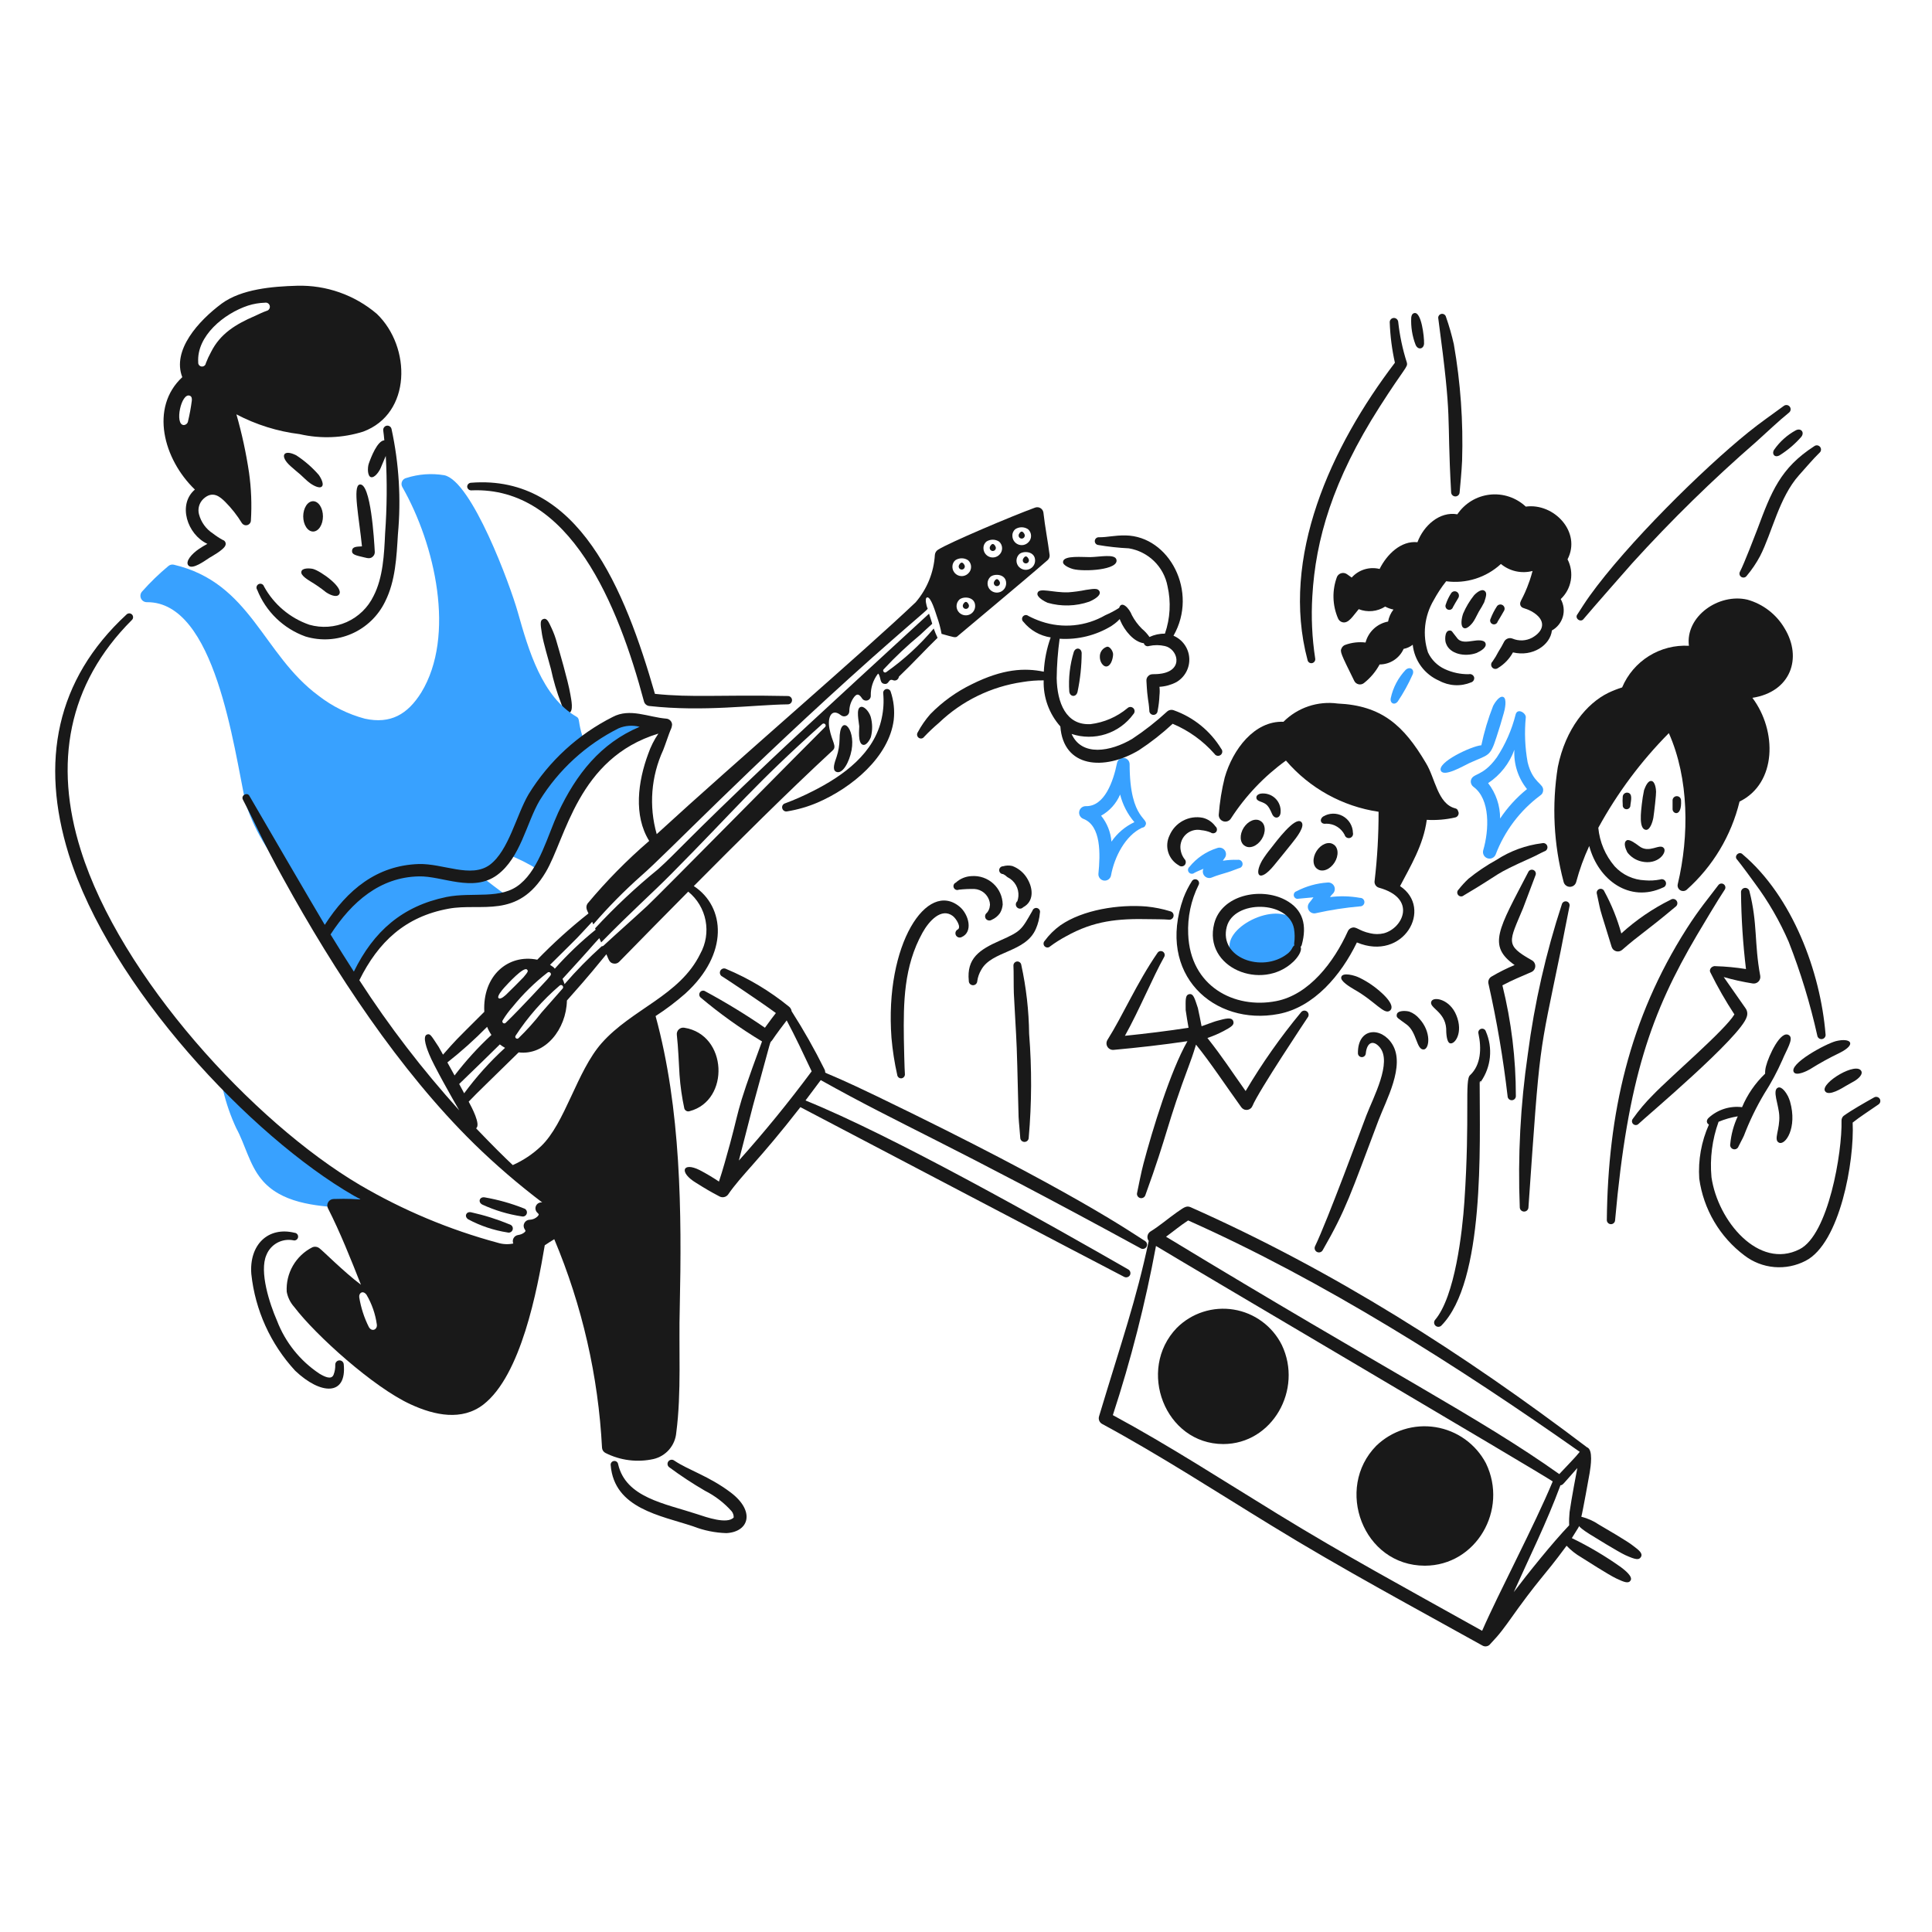 <svg width="154" height="154" viewBox="0 0 154 154" fill="none" xmlns="http://www.w3.org/2000/svg">
<path d="M43.206 50.578C43.331 51.294 43.646 52.339 43.915 53.327C44.112 54.255 44.382 55.167 44.722 56.053C44.886 56.5 44.996 56.911 45.348 56.828C45.744 56.725 45.537 55.774 45.464 55.351C45.269 54.217 44.553 51.799 44.392 51.238C44.281 50.822 44.132 50.418 43.947 50.029C43.759 49.646 43.622 49.244 43.321 49.34C43.068 49.416 43.04 49.603 43.206 50.578Z" fill="#191919"/>
<path d="M29.956 95.46C28.764 94.778 27.327 93.775 25.737 92.638C23.16 90.84 20.789 88.763 18.666 86.447C18.587 86.361 18.482 86.305 18.367 86.287C18.252 86.269 18.134 86.29 18.033 86.348C17.931 86.405 17.853 86.496 17.809 86.603C17.766 86.712 17.76 86.831 17.793 86.943C18.038 87.971 18.386 88.971 18.832 89.929C19.532 91.209 19.875 92.823 20.823 93.98C22.349 95.884 25.085 96.144 27.53 96.277C27.579 96.283 27.628 96.278 27.675 96.262C27.721 96.246 27.763 96.22 27.798 96.185C27.832 96.15 27.858 96.107 27.873 96.061C27.889 96.014 27.893 95.965 27.886 95.916L29.257 95.783C29.396 95.853 29.534 95.924 29.673 95.995C29.708 96.014 29.746 96.025 29.786 96.029C29.826 96.033 29.865 96.029 29.903 96.017C29.941 96.005 29.977 95.986 30.007 95.961C30.038 95.935 30.063 95.904 30.082 95.869C30.101 95.834 30.112 95.796 30.116 95.756C30.119 95.716 30.115 95.676 30.104 95.638C30.092 95.6 30.073 95.565 30.048 95.534C30.022 95.504 29.991 95.478 29.956 95.46Z" fill="#38A1FF"/>
<path d="M102.733 73.044C100.797 72.056 96.535 74.628 98.514 76.433L98.86 76.663C99.948 77.095 101.547 77.307 102.536 76.478C103.474 75.698 104.085 73.742 102.733 73.044Z" fill="#38A1FF"/>
<path d="M28.001 78.706L27.995 78.721C28.06 78.808 28.29 79.121 28.001 78.706Z" fill="#38A1FF"/>
<path d="M49.073 57.598C48.353 57.98 47.657 58.409 46.992 58.881C46.972 58.83 46.939 58.785 46.898 58.749C46.856 58.713 46.806 58.688 46.752 58.677C46.699 58.665 46.643 58.667 46.59 58.682C46.538 58.697 46.489 58.724 46.45 58.762C46.05 57.528 46.244 57.294 45.959 57.134C43.207 55.545 42.13 51.826 41.278 48.812C40.665 46.626 37.603 38.333 35.411 37.88C34.403 37.711 33.369 37.786 32.395 38.098C32.32 38.114 32.249 38.147 32.189 38.194C32.129 38.242 32.081 38.303 32.049 38.373C32.017 38.443 32.002 38.519 32.005 38.596C32.008 38.672 32.029 38.747 32.066 38.815C34.697 43.423 36.326 50.692 33.582 55.195C32.489 56.947 31.131 57.731 29.082 57.286C27.742 56.928 26.487 56.306 25.391 55.455C20.919 52.153 20.012 46.457 13.855 45.012C13.78 44.995 13.703 44.996 13.628 45.013C13.554 45.031 13.485 45.066 13.426 45.115C12.678 45.736 11.978 46.414 11.333 47.142C11.264 47.215 11.217 47.306 11.2 47.406C11.183 47.505 11.195 47.607 11.236 47.7C11.277 47.791 11.345 47.869 11.431 47.923C11.516 47.976 11.615 48.003 11.716 48C17.163 47.956 18.617 59.54 19.594 64.08C19.982 65.251 20.511 66.371 21.169 67.415C21.711 68.367 27.945 78.629 27.998 78.706C29.498 75.188 31.755 72.733 35.655 71.968C37.699 71.566 40.072 72.291 41.819 70.819C43.466 69.421 44.06 66.872 44.95 64.99C46.664 61.334 49.008 58.765 53.059 57.792C51.726 57.686 50.26 56.975 49.073 57.598ZM40.371 71.361C39.696 70.909 39.07 70.393 38.427 69.91C38.886 69.778 39.312 69.554 39.681 69.251C40.05 68.948 40.353 68.573 40.571 68.149C41.387 68.47 42.17 68.867 42.911 69.335C42.207 70.172 41.344 70.86 40.371 71.361Z" fill="#38A1FF"/>
<path d="M28.852 43.548C28.637 41.347 28.086 38.732 28.67 38.621C29.557 38.452 29.824 43.069 29.873 43.974C29.879 44.045 29.869 44.116 29.843 44.182C29.817 44.248 29.777 44.308 29.726 44.357C29.53 44.553 29.319 44.499 29.049 44.433C28.373 44.272 28.031 44.217 28.061 43.892C28.091 43.567 28.422 43.577 28.835 43.551L28.852 43.548Z" fill="#191919"/>
<path d="M23.166 37.161C23.413 37.39 23.69 37.605 23.94 37.825C24.191 38.046 24.435 38.309 24.715 38.514C24.791 38.571 25.423 39.006 25.654 38.782C25.885 38.557 25.466 37.931 25.407 37.853C24.883 37.252 24.278 36.726 23.61 36.29C22.578 35.771 22.26 36.358 23.166 37.161Z" fill="#191919"/>
<path d="M24.732 46.335C25.169 46.596 25.588 46.886 25.984 47.205C26.245 47.383 26.802 47.665 27.023 47.391C27.45 46.855 25.568 45.513 24.946 45.348C24.68 45.29 24.085 45.257 24.023 45.561C23.925 45.877 24.654 46.277 24.732 46.335Z" fill="#191919"/>
<path d="M31.209 34.197C31.191 34.109 31.139 34.033 31.065 33.984C30.991 33.935 30.9 33.917 30.813 33.934C30.728 33.953 30.654 34.004 30.605 34.076C30.556 34.148 30.536 34.236 30.549 34.321C30.588 34.579 30.607 34.838 30.635 35.097C30.084 35.126 29.575 36.441 29.395 36.959C29.286 37.277 29.288 37.945 29.56 38.031C29.853 38.118 30.183 37.617 30.285 37.428C30.405 37.19 30.382 37.181 30.75 36.342C30.864 38.401 30.847 40.465 30.697 42.522C30.621 44.178 30.536 46.033 29.778 47.504C29.331 48.429 28.572 49.166 27.634 49.586C26.697 50.005 25.641 50.08 24.653 49.797C23.113 49.264 21.826 48.176 21.044 46.747C21.031 46.704 21.009 46.665 20.98 46.632C20.95 46.599 20.914 46.572 20.873 46.555C20.833 46.537 20.789 46.528 20.744 46.529C20.7 46.53 20.656 46.541 20.616 46.56C20.577 46.579 20.541 46.607 20.513 46.642C20.485 46.676 20.465 46.716 20.454 46.759C20.443 46.802 20.441 46.847 20.449 46.89C20.457 46.934 20.475 46.975 20.5 47.011C20.841 47.87 21.36 48.647 22.025 49.289C22.689 49.931 23.483 50.425 24.352 50.736C25.568 51.103 26.875 51.025 28.037 50.515C29.2 50.005 30.143 49.097 30.697 47.955C31.526 46.309 31.61 44.381 31.719 42.58C31.978 39.776 31.805 36.949 31.209 34.197Z" fill="#191919"/>
<path d="M37.325 97.195C38.303 97.717 39.361 98.07 40.456 98.24C40.498 98.252 40.542 98.256 40.585 98.251C40.628 98.246 40.67 98.232 40.708 98.211C40.746 98.19 40.779 98.162 40.806 98.128C40.833 98.094 40.853 98.055 40.865 98.013C40.877 97.971 40.88 97.927 40.876 97.884C40.871 97.841 40.857 97.799 40.836 97.761C40.815 97.723 40.786 97.69 40.752 97.663C40.718 97.636 40.679 97.616 40.638 97.604C39.636 97.188 38.599 96.861 37.539 96.628C37.144 96.559 36.987 96.974 37.325 97.195Z" fill="#191919"/>
<path d="M38.443 96.016C39.443 96.478 40.502 96.795 41.591 96.959C41.675 96.981 41.765 96.968 41.84 96.924C41.916 96.879 41.97 96.807 41.992 96.722C42.014 96.638 42.001 96.548 41.957 96.473C41.913 96.398 41.84 96.343 41.755 96.321C40.745 95.92 39.696 95.625 38.624 95.44C38.223 95.385 38.074 95.819 38.443 96.016Z" fill="#191919"/>
<path d="M52.205 55.308C55.205 55.619 57.295 55.371 62.801 55.48C62.889 55.48 62.974 55.514 63.036 55.577C63.098 55.639 63.133 55.723 63.133 55.811C63.133 55.899 63.098 55.983 63.036 56.046C62.974 56.108 62.889 56.143 62.801 56.143C60.055 56.182 56.075 56.755 51.76 56.276C51.66 56.267 51.565 56.227 51.488 56.161C51.411 56.096 51.356 56.009 51.331 55.911C49.288 48.261 45.456 38.742 37.57 39.087C37.489 39.09 37.41 39.063 37.349 39.01C37.288 38.957 37.249 38.883 37.24 38.803C37.238 38.721 37.268 38.642 37.323 38.582C37.379 38.522 37.455 38.486 37.537 38.481C46.122 37.791 49.818 47.008 52.205 55.308Z" fill="#191919"/>
<path d="M66.921 58.938C66.912 59.403 66.835 59.864 66.692 60.307C66.514 60.817 66.339 61.315 66.61 61.499C67.134 61.805 67.705 60.743 67.879 59.796C68.213 57.968 66.921 56.826 66.921 58.938Z" fill="#191919"/>
<path d="M68.49 57.894C68.502 58.068 68.347 59.261 68.786 59.369C69.109 59.446 69.386 58.843 69.413 58.766C69.559 58.223 69.553 57.65 69.396 57.11C69.253 56.69 68.846 56.228 68.572 56.365C68.228 56.516 68.459 57.503 68.49 57.894Z" fill="#191919"/>
<path d="M70.399 55.245C70.464 55.91 70.425 56.582 70.284 57.235C69.717 60.013 67.256 61.83 64.729 63.091C64.033 63.445 63.317 63.76 62.585 64.033C62.543 64.044 62.504 64.063 62.469 64.09C62.435 64.116 62.406 64.149 62.384 64.187C62.363 64.224 62.349 64.266 62.344 64.309C62.339 64.352 62.343 64.396 62.356 64.438C62.377 64.521 62.431 64.592 62.505 64.636C62.579 64.68 62.667 64.694 62.751 64.674C63.572 64.54 64.374 64.308 65.141 63.984C67.926 62.788 70.859 60.33 71.239 57.394C71.325 56.626 71.241 55.849 70.991 55.118C70.966 55.049 70.916 54.992 70.852 54.957C70.787 54.921 70.712 54.91 70.641 54.926C70.569 54.941 70.505 54.982 70.46 55.04C70.416 55.099 70.394 55.171 70.399 55.245Z" fill="#191919"/>
<path d="M23.479 98.265C21.355 97.748 19.853 99.233 20.033 101.551C20.338 104.43 21.564 107.133 23.527 109.26C25.58 111.208 27.646 111.276 27.4 108.754C27.395 108.666 27.355 108.583 27.289 108.523C27.223 108.464 27.136 108.433 27.047 108.437C26.959 108.441 26.875 108.479 26.815 108.544C26.754 108.609 26.722 108.695 26.724 108.784C26.734 109.053 26.689 109.321 26.592 109.572C26.421 110.018 25.866 109.736 25.455 109.491C23.917 108.468 22.736 106.991 22.077 105.266C21.497 103.944 20.65 101.36 21.235 100.037C21.398 99.625 21.7 99.283 22.087 99.068C22.475 98.854 22.925 98.781 23.361 98.861C23.402 98.875 23.446 98.879 23.489 98.875C23.533 98.87 23.575 98.857 23.612 98.835C23.65 98.812 23.682 98.783 23.707 98.747C23.733 98.712 23.75 98.671 23.758 98.628C23.766 98.585 23.765 98.541 23.755 98.499C23.745 98.457 23.726 98.417 23.699 98.383C23.672 98.348 23.639 98.32 23.6 98.299C23.562 98.279 23.519 98.267 23.476 98.265H23.479Z" fill="#191919"/>
<path d="M48.678 116.793C48.967 120.249 52.642 120.795 55.253 121.665C56.1 121.996 56.998 122.179 57.907 122.205C59.718 122.103 60.216 120.453 58.236 118.959C56.481 117.64 54.894 117.198 53.737 116.418C53.668 116.368 53.581 116.346 53.496 116.358C53.411 116.37 53.334 116.414 53.28 116.481C53.227 116.549 53.202 116.634 53.21 116.72C53.218 116.805 53.26 116.884 53.325 116.94C54.245 117.623 55.202 118.253 56.193 118.829C56.998 119.235 57.719 119.789 58.319 120.462C58.432 120.602 58.49 120.778 58.483 120.958C57.966 121.524 56.286 120.931 55.583 120.698C52.986 119.842 49.884 119.38 49.271 116.711C49.266 116.673 49.253 116.635 49.233 116.601C49.213 116.567 49.187 116.537 49.155 116.514C49.124 116.49 49.088 116.473 49.05 116.463C49.012 116.453 48.972 116.45 48.933 116.456C48.894 116.461 48.857 116.474 48.823 116.494C48.789 116.514 48.759 116.54 48.736 116.572C48.712 116.603 48.694 116.639 48.684 116.677C48.675 116.715 48.672 116.754 48.678 116.793Z" fill="#191919"/>
<path d="M30.038 25.018C28.268 23.51 26.002 22.712 23.678 22.777C21.714 22.831 19.26 23.039 17.678 24.193C15.818 25.577 13.697 27.913 14.53 30.065C11.921 32.486 13.028 36.61 15.535 39.024C14.144 40.207 14.917 42.597 16.53 43.352C16.294 43.477 16.066 43.616 15.845 43.767C15.302 44.13 14.737 44.763 15.021 45.077C15.344 45.436 16.351 44.681 16.686 44.465C16.762 44.418 17.87 43.817 17.971 43.459C17.986 43.418 17.993 43.374 17.99 43.33C17.987 43.285 17.976 43.242 17.955 43.203C17.935 43.164 17.907 43.129 17.873 43.101C17.839 43.073 17.8 43.052 17.757 43.04C17.485 42.892 17.226 42.722 16.982 42.532C16.429 42.178 16.03 41.629 15.862 40.995C15.804 40.778 15.806 40.55 15.867 40.335C15.928 40.119 16.046 39.924 16.208 39.77C16.959 39.064 17.554 39.616 17.939 39.991C18.456 40.508 18.91 41.085 19.29 41.71C19.338 41.775 19.404 41.823 19.48 41.849C19.556 41.875 19.639 41.877 19.716 41.854C19.793 41.832 19.862 41.786 19.912 41.724C19.963 41.661 19.993 41.585 19.998 41.505C20.079 40.225 20.029 38.94 19.85 37.671C19.616 36.103 19.28 34.552 18.844 33.028C20.416 33.854 22.125 34.389 23.887 34.605C25.562 34.99 27.308 34.921 28.947 34.406C32.819 32.971 32.784 27.655 30.038 25.018ZM15.288 31.947C15.218 32.489 15.119 33.028 14.992 33.559C14.982 33.645 14.941 33.725 14.878 33.784C14.815 33.843 14.732 33.877 14.646 33.881C13.891 33.858 14.447 31.247 15.141 31.547C15.29 31.611 15.308 31.782 15.288 31.947ZM21.255 24.778C20.925 24.889 20.628 25.049 20.299 25.193C18.792 25.847 17.557 26.592 16.821 28.062C16.664 28.348 16.526 28.644 16.409 28.949C16.404 28.989 16.391 29.028 16.371 29.063C16.351 29.098 16.324 29.129 16.291 29.153C16.259 29.178 16.223 29.196 16.183 29.206C16.144 29.216 16.103 29.219 16.063 29.213C15.984 29.203 15.912 29.161 15.863 29.098C15.814 29.035 15.791 28.955 15.8 28.876C15.668 26.78 17.85 24.993 19.772 24.358C20.209 24.219 20.664 24.142 21.122 24.128C21.207 24.112 21.296 24.13 21.367 24.178C21.439 24.227 21.489 24.302 21.505 24.387C21.521 24.472 21.505 24.56 21.458 24.633C21.412 24.705 21.339 24.758 21.255 24.778Z" fill="#191919"/>
<path d="M81.654 42.565C81.512 42.303 81.365 42.314 81.225 42.565C81.204 42.602 81.194 42.645 81.194 42.688C81.194 42.73 81.206 42.773 81.228 42.809C81.249 42.846 81.28 42.877 81.317 42.898C81.355 42.92 81.397 42.931 81.44 42.931C81.483 42.931 81.525 42.92 81.562 42.898C81.599 42.877 81.63 42.846 81.652 42.809C81.673 42.773 81.685 42.73 81.685 42.688C81.686 42.645 81.675 42.602 81.654 42.565Z" fill="#191919"/>
<path d="M81.556 44.544C81.535 44.581 81.525 44.623 81.525 44.666C81.525 44.709 81.537 44.751 81.559 44.788C81.58 44.825 81.611 44.856 81.648 44.877C81.686 44.898 81.728 44.91 81.771 44.91C81.814 44.91 81.856 44.898 81.893 44.877C81.93 44.856 81.961 44.825 81.983 44.788C82.004 44.751 82.016 44.709 82.016 44.666C82.017 44.623 82.006 44.581 81.985 44.544C81.843 44.281 81.696 44.292 81.556 44.544Z" fill="#191919"/>
<path d="M79.248 46.356C79.227 46.394 79.216 46.436 79.217 46.479C79.217 46.522 79.229 46.563 79.251 46.6C79.272 46.638 79.303 46.668 79.34 46.69C79.378 46.711 79.42 46.722 79.463 46.722C79.505 46.722 79.548 46.711 79.585 46.69C79.622 46.668 79.653 46.638 79.675 46.6C79.696 46.563 79.708 46.522 79.708 46.479C79.709 46.436 79.698 46.394 79.677 46.356C79.535 46.094 79.388 46.104 79.248 46.356Z" fill="#191919"/>
<path d="M83.666 44.244C83.538 43.224 83.292 41.96 83.171 40.861C83.161 40.788 83.135 40.718 83.095 40.656C83.055 40.594 83.001 40.541 82.938 40.503C82.875 40.464 82.804 40.441 82.73 40.433C82.656 40.426 82.582 40.435 82.512 40.46C80.638 41.14 75.639 43.268 74.799 43.801C74.722 43.843 74.656 43.903 74.607 43.976C74.558 44.049 74.528 44.133 74.519 44.221C74.437 45.617 73.899 46.947 72.988 48.008C68.818 51.979 58.727 60.631 52.347 66.489C51.712 64.264 51.895 61.886 52.864 59.784C53.045 59.325 53.323 58.483 53.441 58.206C53.516 58.065 53.561 57.91 53.572 57.751C53.564 57.631 53.514 57.517 53.429 57.431C53.345 57.346 53.233 57.293 53.113 57.283C51.68 57.17 50.215 56.42 48.844 57.146C46.08 58.537 43.758 60.669 42.136 63.304C41.141 65.004 40.557 67.799 39.038 68.938C37.536 70.028 35.324 68.816 33.372 68.872C30.04 68.987 27.701 70.906 25.888 73.72C25.062 72.35 20.6 64.685 19.891 63.46C19.734 63.106 19.177 63.389 19.364 63.745C20.367 65.66 20.999 67.197 22.594 70.057C26.644 77.416 31.833 85.325 37.785 91.166C39.497 92.838 41.313 94.402 43.221 95.847C43.12 95.833 43.017 95.851 42.927 95.9C42.837 95.949 42.766 96.026 42.723 96.119C42.681 96.212 42.669 96.316 42.691 96.416C42.712 96.516 42.765 96.606 42.842 96.674C42.988 96.812 42.957 96.819 42.858 96.952C42.692 97.119 42.468 97.217 42.232 97.226C42.144 97.225 42.057 97.249 41.981 97.294C41.905 97.339 41.842 97.403 41.8 97.481C41.758 97.558 41.737 97.646 41.741 97.734C41.745 97.823 41.772 97.908 41.82 97.982C41.854 98.02 41.877 98.067 41.887 98.117C41.887 98.171 41.691 98.386 41.293 98.445C41.219 98.456 41.149 98.484 41.087 98.526C41.026 98.569 40.974 98.625 40.938 98.69C40.901 98.755 40.88 98.828 40.876 98.903C40.872 98.977 40.885 99.052 40.914 99.121C40.504 99.206 40.078 99.186 39.678 99.061C35.82 98.02 32.119 96.468 28.673 94.446C20.179 89.427 9.597 77.862 6.441 67.768C4.271 60.892 5.39 54.536 10.511 49.421C10.541 49.393 10.565 49.36 10.582 49.322C10.599 49.285 10.608 49.245 10.608 49.204C10.609 49.163 10.602 49.123 10.587 49.085C10.572 49.047 10.55 49.012 10.521 48.983C10.492 48.954 10.458 48.931 10.421 48.915C10.383 48.899 10.342 48.891 10.302 48.891C10.261 48.891 10.22 48.9 10.183 48.916C10.145 48.931 10.111 48.955 10.083 48.984C4.44 54.191 3.207 60.762 5.469 68.07C8.773 78.677 20 90.573 28.178 95.294C29.107 95.83 29.02 95.489 26.579 95.573C26.495 95.577 26.413 95.601 26.341 95.644C26.268 95.686 26.207 95.746 26.164 95.818C26.12 95.89 26.094 95.971 26.089 96.055C26.084 96.139 26.1 96.223 26.135 96.3C27.098 98.186 27.985 100.409 28.771 102.408C27.378 101.358 25.709 99.671 25.459 99.498C25.381 99.437 25.288 99.397 25.189 99.384C25.091 99.37 24.99 99.383 24.898 99.422C24.249 99.75 23.71 100.26 23.347 100.891C22.984 101.521 22.813 102.244 22.855 102.97C22.939 103.418 23.144 103.834 23.448 104.173C25.148 106.415 29.779 110.591 32.727 111.938C34.672 112.838 36.831 113.265 38.528 111.958C41.529 109.633 42.816 102.865 43.423 99.26C43.559 99.16 44.103 98.824 44.181 98.778C46.402 104.06 47.691 109.687 47.988 115.409C47.995 115.496 48.025 115.579 48.074 115.651C48.123 115.723 48.19 115.781 48.268 115.819C49.449 116.415 50.8 116.585 52.091 116.3C52.577 116.186 53.013 115.921 53.339 115.544C53.665 115.167 53.863 114.696 53.905 114.199C54.328 110.983 54.092 107.448 54.184 104.227C54.352 96.588 54.281 88.388 52.257 80.991C53.091 80.451 53.884 79.851 54.63 79.195C58.119 76.027 57.816 72.279 55.303 70.628C58.701 67.204 62.807 63.112 66.364 59.824C66.737 59.498 66.312 59.124 66.117 58.088C65.936 57.169 66.288 56.423 67.023 57.006C67.083 57.056 67.156 57.088 67.234 57.098C67.311 57.108 67.39 57.096 67.461 57.064C67.532 57.031 67.592 56.978 67.634 56.913C67.676 56.847 67.698 56.771 67.699 56.693C67.701 56.276 67.84 55.873 68.095 55.544C68.289 55.314 68.449 55.259 68.721 55.677C68.767 55.746 68.835 55.798 68.914 55.825C68.993 55.852 69.079 55.852 69.157 55.824C69.236 55.797 69.304 55.745 69.349 55.675C69.395 55.606 69.417 55.523 69.41 55.44C69.397 54.829 69.589 54.232 69.954 53.742C70.031 53.666 69.995 53.702 70.037 53.734C70.235 54.078 70.121 54.444 70.481 54.509C70.903 54.585 70.788 54.058 71.19 54.22C71.27 54.253 71.361 54.252 71.441 54.219C71.521 54.185 71.585 54.121 71.619 54.041C71.637 54.009 71.648 53.973 71.651 53.937C72.724 52.914 73.796 51.75 74.734 50.841C74.619 50.6 74.517 50.352 74.428 50.1C73.324 51.41 72.058 52.574 70.659 53.563C70.501 53.705 70.302 53.469 70.445 53.342C71.352 52.368 72.321 51.454 73.346 50.607C73.371 50.584 74.282 49.734 74.309 49.721C74.171 49.262 74.188 49.328 74.052 48.917C73.097 49.798 63.988 58.15 61.533 60.483C54.628 67.022 53.957 67.943 52.451 69.289C50.669 70.739 48.992 72.314 47.433 74.001L47.479 74.107C46.31 75.051 45.222 76.09 44.225 77.213C44.072 77.06 44.217 77.149 43.842 76.907C46.675 74.101 45.642 75.145 47.201 73.475L47.291 73.683C48.483 72.302 49.766 71.001 51.131 69.791C53.174 68.02 59.582 61.291 69.508 52.437C74.425 48.084 73.965 48.646 73.909 48.431C73.876 48.355 73.679 47.691 73.892 47.622C74.198 47.521 74.573 48.827 74.683 49.146C74.846 49.597 74.97 50.062 75.054 50.535L75.062 50.528C76.026 50.79 76.171 50.878 76.348 50.693C76.825 50.28 81.621 46.296 83.5 44.653C83.558 44.603 83.604 44.54 83.633 44.469C83.661 44.398 83.673 44.321 83.666 44.244ZM29.396 105.768C29.025 105.027 28.77 104.234 28.637 103.416C28.584 103.069 28.921 102.815 29.214 103.204C29.643 103.933 29.923 104.74 30.038 105.578C30.095 105.988 29.628 106.194 29.396 105.768ZM33.384 69.856C35.246 69.808 37.701 71.165 39.63 69.747C41.492 68.374 41.963 65.599 43.008 63.818C44.537 61.347 46.722 59.349 49.32 58.049C49.847 57.829 50.432 57.788 50.985 57.934C47.875 59.244 45.935 61.706 44.492 64.772C43.649 66.613 42.999 69.177 41.492 70.438C39.966 71.761 37.669 71.073 35.576 71.501C32.067 72.227 29.78 74.233 28.206 77.447C27.576 76.47 26.956 75.482 26.348 74.485C28.039 71.883 30.292 69.919 33.384 69.857V69.856ZM36.998 87.145C36.867 86.898 36.735 86.651 36.602 86.404C37.605 85.417 37.559 85.499 39.843 83.25C39.974 83.352 40.112 83.443 40.257 83.524C39.054 84.622 37.963 85.835 36.998 87.147V87.145ZM36.233 85.724C36.039 85.37 35.85 85.023 35.661 84.687C36.776 83.809 37.834 82.86 38.828 81.848C38.918 82.076 39.033 82.293 39.171 82.495C38.101 83.487 37.117 84.569 36.231 85.729L36.233 85.724ZM40.175 78.743C40.449 78.441 41.783 76.97 42.021 77.3C42.112 77.397 42.098 77.461 41.724 77.902C41.297 78.342 40.863 78.776 40.423 79.204C40.307 79.327 39.906 79.704 39.746 79.564C39.587 79.425 40.025 78.914 40.174 78.745L40.175 78.743ZM55.815 76.034C54.184 79.369 50.378 80.41 47.954 83.151C45.972 85.401 45.057 89.522 43.126 91.365C42.467 91.991 41.705 92.5 40.874 92.869C40.247 92.283 39.266 91.317 37.949 89.937C38.347 89.656 37.592 88.246 37.359 87.813C38.148 86.984 38.897 86.292 41.341 83.886C43.472 84.146 45.141 82.034 45.189 79.751C47.219 77.469 47.475 77.092 48.336 76.063C48.527 76.502 48.578 76.752 48.912 76.805C48.992 76.82 49.075 76.815 49.153 76.79C49.231 76.765 49.301 76.721 49.358 76.662C51.191 74.786 53.025 72.923 54.859 71.073C55.577 71.655 56.067 72.472 56.241 73.38C56.416 74.288 56.264 75.229 55.813 76.036L55.815 76.034ZM47.771 74.779L47.919 75.119C50.393 72.592 51.994 71.193 53.509 69.661C58.837 64.291 60.033 62.651 65.54 57.716C65.556 57.701 65.575 57.689 65.595 57.681C65.616 57.673 65.638 57.67 65.66 57.671C65.683 57.672 65.704 57.677 65.724 57.687C65.744 57.697 65.762 57.71 65.777 57.727C65.791 57.744 65.802 57.764 65.809 57.785C65.816 57.806 65.818 57.828 65.816 57.85C65.814 57.872 65.807 57.894 65.797 57.913C65.786 57.933 65.772 57.95 65.754 57.964C64.946 58.742 52.372 71.495 51.597 72.206C50.529 73.194 49.032 74.518 48.103 75.382C48.085 75.399 48.063 75.412 48.039 75.419C48.015 75.426 47.99 75.428 47.965 75.424C46.914 76.368 45.924 77.378 45.001 78.446C44.956 78.302 44.901 78.162 44.839 78.025C47.317 75.32 47.071 75.538 47.771 74.779ZM44.607 78.562C44.767 78.409 44.99 78.661 44.837 78.809C44.79 78.856 43.294 80.558 43.172 80.701C42.607 81.43 41.99 82.116 41.327 82.757C41.299 82.781 41.264 82.795 41.226 82.795C41.189 82.795 41.154 82.782 41.126 82.758C41.097 82.734 41.079 82.7 41.074 82.663C41.069 82.627 41.077 82.589 41.097 82.558C42.071 81.066 43.253 79.719 44.607 78.561V78.562ZM43.865 77.539C44.011 77.692 43.825 77.808 43.602 78.094C43.525 78.171 41.565 80.315 40.322 81.517C40.296 81.55 40.258 81.571 40.217 81.576C40.175 81.581 40.133 81.569 40.101 81.543C40.068 81.517 40.047 81.479 40.042 81.437C40.037 81.395 40.049 81.354 40.075 81.321C40.305 80.94 40.57 80.581 40.866 80.249C41.682 79.24 42.611 78.328 43.635 77.531C43.65 77.516 43.668 77.504 43.688 77.496C43.708 77.488 43.73 77.484 43.751 77.484C43.773 77.485 43.794 77.49 43.813 77.499C43.833 77.507 43.851 77.52 43.865 77.536V77.539ZM46.832 72.026C46.624 72.332 46.836 72.638 46.908 72.81C45.467 73.947 44.103 75.179 42.826 76.498C40.502 76.024 38.453 77.772 38.604 80.652C35.978 83.273 36.486 82.744 35.312 84.067C35.158 83.795 35.315 84.059 34.964 83.444C34.351 82.516 34.292 82.361 34.024 82.468C33.642 82.621 34.063 83.683 34.206 84.027C34.537 84.873 36.089 87.62 36.608 88.509C33.678 85.271 31.014 81.801 28.644 78.133C30.16 75.07 32.304 73.065 35.751 72.433C38.354 71.945 41.257 73.298 43.497 69.524C45.105 66.831 46.044 60.425 52.48 58.475C52.141 58.973 51.868 59.514 51.671 60.083C50.852 62.284 50.483 65.001 51.748 67.03C49.975 68.556 48.331 70.227 46.832 72.023V72.026ZM75.917 45.172C75.916 45.074 75.935 44.978 75.975 44.889C76.015 44.8 76.073 44.721 76.147 44.657C76.298 44.556 76.476 44.502 76.658 44.502C76.84 44.502 77.017 44.556 77.168 44.657C77.242 44.722 77.3 44.802 77.341 44.892C77.382 44.981 77.404 45.078 77.405 45.176C77.407 45.274 77.388 45.372 77.35 45.462C77.312 45.553 77.256 45.635 77.185 45.702C77.081 45.807 76.948 45.878 76.803 45.907C76.658 45.936 76.508 45.921 76.372 45.864C76.236 45.807 76.12 45.71 76.039 45.587C75.958 45.464 75.916 45.319 75.917 45.172ZM76.461 48.834C76.391 48.765 76.337 48.683 76.3 48.593C76.263 48.502 76.244 48.405 76.246 48.307C76.247 48.21 76.269 48.113 76.308 48.024C76.348 47.935 76.405 47.855 76.477 47.788C76.819 47.505 77.73 47.567 77.73 48.303C77.73 48.45 77.687 48.593 77.606 48.716C77.525 48.839 77.409 48.934 77.274 48.991C77.138 49.048 76.989 49.063 76.845 49.035C76.701 49.007 76.568 48.937 76.463 48.834H76.461ZM78.39 43.688C78.388 43.591 78.408 43.494 78.447 43.406C78.487 43.317 78.546 43.237 78.62 43.174C78.771 43.073 78.948 43.019 79.13 43.019C79.312 43.019 79.49 43.073 79.641 43.174C79.714 43.239 79.773 43.319 79.814 43.408C79.855 43.498 79.877 43.594 79.878 43.693C79.88 43.791 79.861 43.888 79.823 43.979C79.785 44.069 79.729 44.151 79.658 44.219C79.554 44.323 79.422 44.394 79.277 44.422C79.133 44.451 78.984 44.436 78.848 44.379C78.713 44.323 78.597 44.227 78.516 44.105C78.434 43.982 78.391 43.838 78.392 43.691L78.39 43.688ZM78.933 47.022C78.863 46.953 78.808 46.871 78.772 46.78C78.735 46.69 78.716 46.593 78.718 46.495C78.719 46.397 78.741 46.301 78.78 46.212C78.82 46.123 78.877 46.042 78.949 45.975C79.28 45.7 80.201 45.746 80.201 46.49C80.202 46.637 80.159 46.781 80.078 46.904C79.997 47.026 79.881 47.122 79.746 47.179C79.61 47.236 79.461 47.251 79.317 47.223C79.172 47.195 79.04 47.125 78.935 47.022H78.933ZM80.694 42.699C80.692 42.602 80.712 42.505 80.752 42.416C80.791 42.328 80.85 42.248 80.924 42.184C81.075 42.083 81.252 42.029 81.434 42.029C81.616 42.029 81.794 42.083 81.945 42.184C82.019 42.25 82.079 42.329 82.12 42.419C82.162 42.508 82.184 42.605 82.186 42.703C82.188 42.802 82.17 42.9 82.132 42.991C82.094 43.082 82.038 43.164 81.966 43.232C81.862 43.337 81.729 43.409 81.584 43.438C81.438 43.467 81.287 43.451 81.151 43.394C81.014 43.336 80.898 43.239 80.818 43.114C80.737 42.99 80.695 42.844 80.698 42.696L80.694 42.699ZM81.239 45.208C81.169 45.14 81.115 45.058 81.078 44.967C81.041 44.877 81.022 44.78 81.024 44.682C81.025 44.584 81.047 44.488 81.086 44.398C81.126 44.309 81.183 44.229 81.255 44.162C81.597 43.879 82.508 43.941 82.508 44.677C82.508 44.823 82.465 44.967 82.384 45.089C82.303 45.211 82.188 45.306 82.052 45.363C81.917 45.42 81.769 45.435 81.625 45.408C81.481 45.38 81.348 45.311 81.244 45.208H81.239Z" fill="#191919"/>
<path d="M79.347 43.554C79.206 43.292 79.059 43.302 78.919 43.554C78.892 43.603 78.883 43.659 78.892 43.714C78.901 43.768 78.928 43.818 78.969 43.856C79.011 43.896 79.067 43.919 79.126 43.921C79.184 43.923 79.242 43.904 79.288 43.868C79.333 43.831 79.365 43.78 79.376 43.722C79.387 43.665 79.377 43.605 79.347 43.554Z" fill="#191919"/>
<path d="M76.876 45.038C76.733 44.776 76.587 44.786 76.447 45.038C76.42 45.086 76.411 45.142 76.42 45.197C76.429 45.252 76.456 45.302 76.497 45.339C76.54 45.378 76.596 45.4 76.653 45.401C76.711 45.403 76.768 45.384 76.813 45.348C76.859 45.312 76.89 45.261 76.901 45.204C76.913 45.147 76.904 45.088 76.876 45.038Z" fill="#191919"/>
<path d="M76.775 48.169C76.755 48.207 76.744 48.249 76.744 48.292C76.745 48.335 76.756 48.377 76.778 48.414C76.799 48.451 76.831 48.481 76.868 48.503C76.905 48.524 76.947 48.535 76.99 48.535C77.033 48.535 77.075 48.524 77.112 48.503C77.149 48.481 77.18 48.451 77.202 48.414C77.224 48.377 77.235 48.335 77.236 48.292C77.236 48.249 77.225 48.207 77.204 48.169C77.066 47.907 76.913 47.917 76.775 48.169Z" fill="#191919"/>
<path d="M24.17 41.16C24.17 41.481 24.253 41.788 24.401 42.015C24.548 42.242 24.748 42.369 24.956 42.369C25.164 42.369 25.364 42.242 25.512 42.015C25.659 41.788 25.742 41.481 25.742 41.16C25.742 40.839 25.659 40.532 25.512 40.305C25.364 40.078 25.164 39.951 24.956 39.951C24.748 39.951 24.548 40.078 24.401 40.305C24.253 40.532 24.17 40.839 24.17 41.16Z" fill="#191919"/>
<path d="M91.279 98.928C90.365 98.366 85.57 94.947 69.888 87.379C64.797 84.925 66.002 85.811 65.719 85.235C64.931 83.646 64.057 82.101 63.101 80.607C63.092 80.534 63.068 80.462 63.03 80.398C62.993 80.334 62.943 80.278 62.884 80.233C61.371 79.001 59.689 77.993 57.89 77.239C57.85 77.216 57.806 77.201 57.761 77.196C57.715 77.19 57.669 77.194 57.626 77.207C57.581 77.22 57.541 77.241 57.505 77.27C57.47 77.299 57.441 77.335 57.419 77.376C57.398 77.416 57.386 77.461 57.382 77.507C57.379 77.552 57.384 77.598 57.399 77.641C57.414 77.685 57.437 77.725 57.468 77.759C57.498 77.793 57.535 77.821 57.577 77.84C57.829 77.993 60.622 79.845 61.846 80.75C61.603 81.063 61.474 81.226 60.972 81.921C59.442 80.87 57.858 79.903 56.224 79.022C56.192 78.998 56.155 78.981 56.115 78.972C56.076 78.963 56.035 78.962 55.996 78.969C55.956 78.975 55.918 78.99 55.884 79.011C55.849 79.033 55.82 79.061 55.797 79.093C55.75 79.16 55.731 79.242 55.743 79.323C55.755 79.403 55.798 79.476 55.862 79.525C57.394 80.815 59.025 81.981 60.741 83.013C58.367 89.434 59.166 87.837 57.754 92.728C57.616 93.216 57.467 93.701 57.308 94.183C56.81 93.848 56.293 93.541 55.761 93.264C54.408 92.589 54.083 93.445 55.496 94.292C56.238 94.756 56.62 94.985 57.359 95.372C57.472 95.43 57.601 95.447 57.725 95.419C57.849 95.391 57.958 95.32 58.035 95.219C59.097 93.669 60.507 92.487 63.8 88.251C64.427 88.575 88.551 101.247 89.611 101.781C89.691 101.82 89.784 101.828 89.869 101.801C89.954 101.775 90.027 101.717 90.071 101.639C90.111 101.558 90.118 101.465 90.09 101.379C90.062 101.293 90.002 101.222 89.922 101.18C83.43 97.454 71.138 90.516 64.206 87.719C64.615 87.182 65.02 86.641 65.422 86.096C71.98 89.764 75.172 90.912 90.927 99.507C91.004 99.55 91.094 99.562 91.18 99.54C91.265 99.517 91.338 99.463 91.383 99.388C91.429 99.313 91.444 99.223 91.424 99.137C91.405 99.051 91.353 98.977 91.279 98.928ZM58.895 92.508C58.921 92.409 59.916 88.514 60.016 88.15C61.675 82.116 61.308 83.27 61.548 82.92C61.859 82.449 62.461 81.656 62.707 81.337C63.376 82.587 64.032 83.981 64.698 85.395C62.873 87.854 60.937 90.227 58.895 92.508Z" fill="#191919"/>
<path d="M54.545 81.921C54.465 81.907 54.384 81.913 54.307 81.936C54.23 81.96 54.16 82.001 54.102 82.057C54.044 82.113 54 82.182 53.974 82.258C53.948 82.334 53.94 82.415 53.951 82.495C54.067 83.551 54.1 84.616 54.166 85.68C54.23 86.581 54.358 87.477 54.548 88.36C54.562 88.403 54.584 88.442 54.613 88.475C54.643 88.509 54.678 88.536 54.718 88.556C54.758 88.576 54.802 88.587 54.846 88.589C54.891 88.591 54.935 88.585 54.977 88.569C58.196 87.72 58.008 82.464 54.545 81.921Z" fill="#191919"/>
<path d="M130.141 123.188C129.775 122.882 127.863 121.766 127.454 121.529C127.025 121.238 126.549 121.025 126.047 120.9C126.151 120.54 126.664 117.675 126.713 117.397C126.797 116.872 127.005 115.542 126.498 115.363C116.62 107.879 106.351 101.31 94.889 96.22C94.546 96.08 94.337 96.277 93.817 96.628C93.109 97.123 92.449 97.707 91.708 98.159C91.646 98.198 91.594 98.248 91.553 98.308C91.512 98.368 91.484 98.436 91.47 98.507C91.457 98.579 91.458 98.652 91.474 98.723C91.491 98.794 91.522 98.86 91.565 98.919C90.546 103.71 89.439 106.799 87.604 112.901C87.57 113.014 87.576 113.136 87.621 113.245C87.666 113.355 87.747 113.446 87.851 113.502C92.509 116.024 96.956 118.917 101.348 121.601C106.938 125.04 113.091 128.339 118.159 131.164C118.245 131.216 118.346 131.239 118.446 131.231C118.547 131.224 118.642 131.185 118.72 131.121C118.742 131.103 119.293 130.494 119.312 130.472C119.57 130.18 119.879 129.774 120.136 129.419C122.847 125.591 122.869 125.931 124.873 123.211C125.215 123.571 125.607 123.881 126.036 124.13C126.366 124.34 128.229 125.532 128.821 125.814C129.473 126.121 129.805 126.25 129.975 125.979C130.171 125.668 129.509 125.151 129.217 124.929C127.975 124.046 126.662 123.267 125.291 122.602C125.461 122.338 125.629 122.071 125.789 121.803C126.002 121.529 125.523 121.549 126.708 122.286C127.007 122.476 129.03 123.718 129.541 123.952C130.394 124.341 130.645 124.358 130.794 124.115C130.972 123.83 130.672 123.582 130.141 123.188ZM94.708 97.282C105.515 102.097 116.215 108.897 125.922 115.726C125.593 116.152 124.875 116.869 124.29 117.5C117.864 112.939 110.823 109.43 92.945 98.579C93.579 98.116 94.07 97.697 94.708 97.282ZM118.139 129.99C111.715 126.403 107.229 123.98 101.889 120.708C97.509 118.028 93.211 115.234 88.705 112.8C90.15 108.387 91.299 103.882 92.144 99.316C95.114 101.118 122.574 117.283 123.768 118.084C122.302 121.617 119.471 126.938 118.143 129.987L118.139 129.99ZM120.666 126.899C121.938 124.057 123.269 121.405 124.384 118.391C124.583 118.369 124.507 118.391 125.729 117.017C125.7 117.153 125.249 119.524 125.111 120.533C125.076 120.881 125.065 121.231 125.079 121.581C123.715 123.012 121.773 125.438 120.668 126.899H120.666Z" fill="#191919"/>
<path d="M102.174 107.209C101.804 106.468 101.263 105.826 100.595 105.335C99.928 104.844 99.154 104.518 98.336 104.386C97.519 104.253 96.681 104.316 95.893 104.57C95.104 104.824 94.388 105.262 93.802 105.848C90.595 109.179 92.855 115.1 97.509 115.106C101.422 115.101 103.871 110.757 102.174 107.209Z" fill="#191919"/>
<path d="M118.447 116.643C118.047 115.883 117.475 115.227 116.777 114.726C116.079 114.226 115.274 113.894 114.426 113.758C113.578 113.622 112.71 113.685 111.89 113.942C111.071 114.2 110.323 114.644 109.704 115.241C106.366 118.634 108.638 124.797 113.573 124.802C117.662 124.797 120.242 120.351 118.447 116.643Z" fill="#191919"/>
<path d="M101.546 68.988C102.036 68.391 102.519 67.798 102.997 67.197C103.315 66.798 104.105 65.819 103.706 65.501C103.192 65.102 101.735 67.065 101.283 67.645C101.038 67.943 100.812 68.257 100.608 68.583C99.924 69.782 100.404 70.38 101.546 68.988Z" fill="#191919"/>
<path d="M100.443 63.885C100.969 64.073 101.091 64.179 101.398 64.88C101.593 65.326 102.038 65.231 102.074 64.778C102.095 64.566 102.067 64.351 101.991 64.15C101.916 63.95 101.796 63.77 101.64 63.624C101.483 63.477 101.296 63.369 101.091 63.307C100.886 63.245 100.67 63.23 100.459 63.265C100.3 63.308 100.153 63.392 100.146 63.562C100.139 63.731 100.271 63.824 100.443 63.885Z" fill="#191919"/>
<path d="M105.717 65.655C106.02 65.654 106.318 65.736 106.577 65.894C106.835 66.052 107.045 66.279 107.183 66.549C107.205 66.637 107.261 66.712 107.339 66.758C107.416 66.804 107.509 66.817 107.596 66.795C107.684 66.773 107.759 66.717 107.805 66.639C107.851 66.562 107.864 66.469 107.842 66.382C107.836 66.108 107.757 65.84 107.614 65.606C107.472 65.372 107.27 65.18 107.03 65.048C106.789 64.917 106.518 64.851 106.244 64.857C105.97 64.864 105.703 64.942 105.468 65.085C105.134 65.33 105.278 65.733 105.717 65.655Z" fill="#191919"/>
<path d="M95.927 69.252C95.68 69.364 95.433 69.45 95.202 69.577C95.139 69.63 95.057 69.655 94.975 69.647C94.894 69.639 94.819 69.6 94.766 69.537C94.714 69.473 94.689 69.392 94.696 69.31C94.704 69.229 94.743 69.153 94.807 69.101C95.379 68.395 96.148 67.873 97.015 67.601C97.122 67.559 97.239 67.553 97.35 67.585C97.46 67.617 97.556 67.684 97.624 67.777C97.692 67.869 97.727 67.982 97.724 68.096C97.721 68.211 97.68 68.321 97.608 68.41C97.557 68.471 97.513 68.538 97.477 68.609C97.864 68.548 98.255 68.524 98.647 68.537C98.691 68.529 98.736 68.529 98.78 68.539C98.824 68.548 98.865 68.566 98.902 68.591C98.939 68.617 98.971 68.649 98.995 68.687C99.019 68.725 99.035 68.767 99.043 68.811C99.051 68.856 99.049 68.901 99.039 68.945C99.029 68.989 99.011 69.03 98.984 69.066C98.958 69.103 98.925 69.133 98.887 69.157C98.849 69.18 98.806 69.196 98.762 69.203C98.465 69.305 98.184 69.432 97.872 69.526C97.442 69.66 97.001 69.775 96.586 69.948C96.49 69.987 96.385 69.997 96.283 69.976C96.181 69.954 96.089 69.902 96.017 69.827C95.946 69.751 95.899 69.656 95.883 69.554C95.867 69.451 95.882 69.346 95.927 69.252Z" fill="#38A1FF"/>
<path d="M104.695 71.527C104.388 71.563 103.764 71.603 103.525 71.635C103.446 71.659 103.361 71.651 103.288 71.612C103.216 71.574 103.161 71.508 103.137 71.429C103.114 71.35 103.122 71.265 103.16 71.193C103.199 71.12 103.265 71.066 103.344 71.042C104.115 70.638 104.963 70.401 105.832 70.345C105.936 70.336 106.041 70.358 106.132 70.41C106.224 70.461 106.298 70.539 106.344 70.633C106.391 70.727 106.407 70.833 106.392 70.937C106.377 71.041 106.331 71.138 106.26 71.215C106.167 71.302 106.084 71.4 106.013 71.507C106.808 71.406 107.614 71.427 108.403 71.568C108.449 71.566 108.495 71.573 108.538 71.589C108.581 71.605 108.62 71.63 108.653 71.661C108.686 71.693 108.713 71.731 108.731 71.773C108.749 71.816 108.758 71.861 108.758 71.907C108.758 71.953 108.749 71.998 108.731 72.04C108.713 72.083 108.686 72.121 108.653 72.152C108.62 72.184 108.581 72.209 108.538 72.225C108.495 72.241 108.449 72.248 108.403 72.246C107.234 72.349 106.072 72.528 104.926 72.782C104.817 72.817 104.7 72.815 104.592 72.777C104.484 72.738 104.392 72.665 104.33 72.569C104.268 72.473 104.24 72.36 104.249 72.246C104.258 72.132 104.305 72.024 104.381 71.939C104.493 71.807 104.597 71.67 104.695 71.527Z" fill="#38A1FF"/>
<path d="M103.673 75.475C103.817 75.831 103.374 76.388 103.096 76.654C100.587 79.054 95.887 77.143 96.784 73.62C97.362 71.348 100.472 70.689 102.45 71.731C103.905 72.497 104.18 73.782 103.768 75.302C103.756 75.369 103.722 75.429 103.673 75.475ZM103.176 75.348C103.155 75.297 103.149 75.24 103.16 75.185C103.215 74.797 103.209 74.403 103.144 74.017C102.725 71.765 98.349 71.693 97.784 73.88C97.15 76.344 100.578 77.569 102.58 76.057C102.778 75.916 102.936 75.727 103.039 75.507C103.073 75.445 103.12 75.39 103.176 75.348Z" fill="#191919"/>
<path d="M96.882 65.871C96.64 65.531 96.284 65.288 95.878 65.187C95.34 65.079 94.782 65.161 94.298 65.419C93.814 65.676 93.434 66.093 93.222 66.599C93.02 67.016 92.984 67.494 93.121 67.936C93.259 68.378 93.561 68.75 93.964 68.978C94.032 69.036 94.121 69.065 94.21 69.058C94.3 69.052 94.383 69.01 94.442 68.942C94.497 68.873 94.524 68.786 94.518 68.698C94.512 68.61 94.473 68.527 94.409 68.466C94.272 68.285 94.177 68.076 94.129 67.854C94.072 67.626 94.075 67.388 94.136 67.162C94.197 66.935 94.315 66.728 94.478 66.56C94.641 66.392 94.845 66.269 95.069 66.201C95.294 66.133 95.532 66.124 95.761 66.174C96.016 66.198 96.266 66.259 96.503 66.357C96.569 66.408 96.653 66.43 96.736 66.42C96.819 66.41 96.895 66.368 96.948 66.303C96.993 66.236 97.012 66.154 97 66.074C96.988 65.994 96.946 65.921 96.882 65.871Z" fill="#191919"/>
<path d="M116.264 64.757C116.22 64.68 116.224 64.488 116 64.434C114.586 64.076 114.407 62.029 113.66 60.82C111.892 57.827 110.138 56.235 106.623 56.078C105.84 55.972 105.042 56.048 104.293 56.3C103.544 56.552 102.864 56.974 102.304 57.533C99.99 57.441 98.264 59.741 97.624 61.97C97.38 62.948 97.221 63.946 97.147 64.951C97.144 65.067 97.179 65.18 97.247 65.273C97.315 65.367 97.412 65.435 97.523 65.468C97.633 65.501 97.752 65.496 97.859 65.455C97.967 65.413 98.058 65.338 98.119 65.239C99.281 63.443 100.768 61.878 102.503 60.625C104.392 62.831 107.013 64.28 109.886 64.706C109.891 66.54 109.787 68.373 109.573 70.195C109.548 70.315 109.571 70.44 109.635 70.545C109.699 70.65 109.8 70.726 109.919 70.759C112.969 71.606 111.833 73.992 110.302 74.394C109.949 74.477 109.582 74.477 109.23 74.394C108.27 74.191 108.128 73.82 107.73 73.959C107.664 73.982 107.603 74.019 107.552 74.066C107.501 74.114 107.46 74.172 107.433 74.237C106.336 76.671 104.349 79.299 101.715 79.8C98.392 80.443 94.869 78.628 94.711 74.462C94.651 73.109 94.934 71.763 95.535 70.55C95.576 70.48 95.588 70.396 95.568 70.317C95.548 70.238 95.498 70.171 95.427 70.129C95.358 70.088 95.274 70.076 95.195 70.096C95.116 70.116 95.049 70.166 95.007 70.236C94.736 70.659 94.509 71.109 94.331 71.578C92.15 77.684 96.778 81.804 101.912 80.825C104.758 80.283 106.903 77.71 108.158 75.123C111.876 76.676 114.275 72.407 111.599 70.632C112.418 69.059 113.466 67.354 113.728 65.349C114.491 65.394 115.257 65.33 116.002 65.158C116.089 65.137 116.164 65.084 116.212 65.009C116.261 64.935 116.279 64.845 116.264 64.757Z" fill="#191919"/>
<path d="M72.129 85.601C72.097 85.218 72.053 83.244 72.047 82.798C72.012 79.913 72.035 77.046 73.53 74.35C74.061 73.393 75.036 72.342 75.936 73.005C76.224 73.219 76.641 73.912 76.348 74.085C76.308 74.104 76.272 74.132 76.242 74.165C76.213 74.198 76.19 74.237 76.175 74.279C76.16 74.322 76.154 74.366 76.157 74.411C76.159 74.456 76.171 74.499 76.19 74.539C76.21 74.58 76.237 74.616 76.27 74.645C76.304 74.675 76.343 74.698 76.385 74.713C76.427 74.727 76.472 74.734 76.516 74.731C76.561 74.728 76.605 74.717 76.645 74.698C77.588 74.296 77.223 72.885 76.497 72.278C73.906 70.112 70.504 75.264 71.06 82.731C71.147 83.726 71.3 84.714 71.52 85.689C71.525 85.729 71.538 85.767 71.558 85.802C71.579 85.837 71.606 85.868 71.638 85.892C71.67 85.917 71.707 85.935 71.746 85.945C71.785 85.955 71.826 85.958 71.866 85.952C71.946 85.939 72.019 85.895 72.068 85.829C72.117 85.764 72.139 85.682 72.129 85.601Z" fill="#191919"/>
<path d="M76.43 70.917C76.841 70.871 77.254 70.852 77.667 70.86C77.955 70.876 78.23 70.987 78.45 71.174C78.67 71.361 78.823 71.614 78.886 71.896C78.944 72.248 78.886 72.135 78.886 72.316C78.852 72.478 78.778 72.629 78.671 72.755C78.599 72.806 78.548 72.882 78.529 72.969C78.511 73.056 78.526 73.147 78.573 73.223C78.625 73.297 78.704 73.349 78.793 73.367C78.882 73.384 78.974 73.367 79.051 73.318C79.316 73.204 79.544 73.018 79.71 72.782C79.832 72.574 79.905 72.342 79.925 72.102C79.921 71.787 79.852 71.478 79.724 71.191C79.596 70.904 79.41 70.647 79.178 70.434C78.947 70.222 78.674 70.059 78.377 69.956C78.081 69.853 77.766 69.811 77.452 69.834C76.981 69.852 76.531 70.037 76.184 70.355C76.147 70.371 76.113 70.395 76.085 70.424C76.058 70.453 76.036 70.487 76.021 70.525C76.006 70.562 75.999 70.602 76 70.642C76.001 70.683 76.01 70.722 76.026 70.759C76.042 70.796 76.065 70.83 76.094 70.858C76.124 70.885 76.158 70.907 76.195 70.922C76.233 70.937 76.273 70.944 76.313 70.943C76.353 70.942 76.393 70.933 76.43 70.917Z" fill="#191919"/>
<path d="M79.957 69.673C80.024 69.697 80.056 69.742 80.123 69.773C80.189 69.805 80.237 69.882 80.32 69.926C80.598 70.065 80.828 70.283 80.981 70.553C81.133 70.823 81.202 71.133 81.177 71.442C81.165 71.575 81.138 71.707 81.095 71.833C81.059 71.862 81.03 71.898 81.009 71.939C80.988 71.98 80.975 72.025 80.972 72.071C80.969 72.117 80.976 72.163 80.991 72.207C81.007 72.25 81.031 72.29 81.063 72.323C81.095 72.357 81.133 72.383 81.175 72.402C81.218 72.42 81.263 72.429 81.31 72.428C81.356 72.428 81.401 72.418 81.443 72.399C81.486 72.38 81.523 72.353 81.554 72.319C82.397 71.872 82.372 70.887 81.917 70.088C81.65 69.601 81.217 69.226 80.698 69.03C80.453 68.971 80.197 68.979 79.956 69.051C79.873 69.051 79.794 69.084 79.736 69.143C79.678 69.201 79.645 69.28 79.645 69.363C79.646 69.445 79.679 69.524 79.737 69.582C79.796 69.641 79.875 69.673 79.957 69.673Z" fill="#191919"/>
<path d="M82.298 72.592C81.414 74.123 81.432 74.213 79.694 74.981C78.049 75.708 77.044 76.397 77.223 78.185C77.22 78.274 77.253 78.361 77.314 78.426C77.376 78.491 77.461 78.53 77.55 78.532C77.64 78.535 77.727 78.502 77.792 78.44C77.857 78.379 77.895 78.294 77.898 78.204C77.942 77.889 78.048 77.585 78.211 77.312C79.047 75.769 81.768 75.942 82.576 74.025C82.748 73.627 82.854 73.202 82.889 72.769C82.912 72.691 82.904 72.606 82.865 72.534C82.826 72.462 82.76 72.409 82.682 72.385C82.604 72.362 82.519 72.37 82.447 72.409C82.375 72.448 82.321 72.513 82.298 72.592Z" fill="#191919"/>
<path d="M80.782 76.982C80.809 77.365 80.791 78.652 80.814 79.178C80.881 80.633 80.987 82.088 81.044 83.553C81.101 85.018 81.173 88.672 81.192 89.035C81.221 89.59 81.291 90.135 81.324 90.686C81.324 90.775 81.36 90.861 81.423 90.924C81.486 90.988 81.572 91.023 81.662 91.023C81.751 91.023 81.837 90.988 81.901 90.924C81.964 90.861 81.999 90.775 81.999 90.686C82.242 87.933 82.252 85.164 82.032 82.409C82.01 80.561 81.801 78.72 81.407 76.914C81.397 76.832 81.354 76.758 81.289 76.707C81.225 76.655 81.142 76.632 81.06 76.641C80.979 76.652 80.905 76.693 80.853 76.756C80.802 76.82 80.776 76.9 80.782 76.982Z" fill="#191919"/>
<path d="M108.865 83.984C108.957 83.034 109.485 82.889 109.985 83.486C110.98 84.679 109.468 87.468 108.913 88.912C108.536 89.895 105.809 97.294 104.826 99.331C104.785 99.412 104.778 99.507 104.806 99.593C104.834 99.68 104.896 99.752 104.977 99.793C105.058 99.834 105.153 99.841 105.239 99.813C105.326 99.785 105.398 99.723 105.439 99.642C107.304 96.393 107.632 95.257 109.888 89.283C110.491 87.687 112.02 84.96 110.993 83.257C110.124 81.819 108.208 81.879 108.241 83.968C108.245 84.046 108.279 84.121 108.335 84.175C108.392 84.23 108.467 84.261 108.545 84.264C108.624 84.266 108.7 84.238 108.759 84.186C108.819 84.134 108.856 84.062 108.865 83.984Z" fill="#191919"/>
<path d="M112.111 81.657C112.953 82.265 112.897 83.712 113.495 83.652C113.936 83.607 114.114 82.262 113.132 81.196C112.922 80.944 112.649 80.75 112.341 80.636C112.03 80.55 111.37 80.537 111.336 80.883C111.288 81.129 111.439 81.154 112.111 81.657Z" fill="#191919"/>
<path d="M115.275 81.977C115.275 82.287 115.295 83.084 115.588 83.163C115.971 83.264 116.655 82.309 116.083 80.921C115.567 79.645 114.265 79.402 114.092 79.826C113.877 80.332 115.175 80.609 115.275 81.977Z" fill="#191919"/>
<path d="M117.945 86.336C117.945 91.249 118.371 102.156 114.882 105.671C114.82 105.729 114.738 105.761 114.652 105.761C114.567 105.761 114.484 105.729 114.422 105.671C114.359 105.613 114.321 105.533 114.314 105.448C114.308 105.362 114.334 105.278 114.388 105.211C115.976 103.349 116.563 98.207 116.728 95.765C117.187 88.911 116.728 86.049 117.187 85.693C118.055 84.875 118.1 83.549 117.847 82.384C117.836 82.345 117.833 82.304 117.838 82.264C117.843 82.224 117.856 82.185 117.876 82.15C117.896 82.115 117.923 82.085 117.955 82.06C117.987 82.035 118.024 82.017 118.063 82.006C118.101 81.996 118.142 81.993 118.182 81.998C118.222 82.003 118.261 82.016 118.296 82.036C118.331 82.056 118.362 82.083 118.386 82.115C118.411 82.147 118.429 82.183 118.44 82.222C118.719 82.866 118.829 83.57 118.76 84.269C118.691 84.967 118.444 85.636 118.044 86.212C118.044 86.241 117.995 86.295 117.945 86.336ZM118.044 86.211C118.044 86.201 118.027 86.193 118.011 86.191C117.961 86.185 117.945 86.235 117.945 86.321C117.894 86.394 117.831 86.428 117.945 86.336V86.321C117.965 86.297 117.987 86.274 118.011 86.254L118.044 86.211Z" fill="#191919"/>
<path d="M105.031 69.282C105.123 69.345 105.23 69.381 105.348 69.388C105.466 69.395 105.591 69.373 105.716 69.323C105.841 69.274 105.964 69.198 106.078 69.099C106.191 69.001 106.293 68.882 106.377 68.75C106.46 68.619 106.525 68.476 106.566 68.332C106.606 68.188 106.623 68.044 106.615 67.909C106.607 67.775 106.573 67.652 106.517 67.549C106.461 67.445 106.383 67.363 106.287 67.307C106.196 67.244 106.088 67.209 105.971 67.201C105.853 67.195 105.728 67.216 105.603 67.266C105.477 67.316 105.354 67.392 105.241 67.49C105.127 67.588 105.026 67.707 104.942 67.839C104.858 67.971 104.794 68.113 104.753 68.257C104.712 68.402 104.695 68.545 104.704 68.68C104.712 68.814 104.745 68.937 104.802 69.04C104.858 69.144 104.936 69.226 105.031 69.282Z" fill="#191919"/>
<path d="M99.225 67.421C99.316 67.483 99.424 67.519 99.541 67.526C99.659 67.533 99.784 67.511 99.909 67.462C100.035 67.412 100.158 67.336 100.271 67.238C100.385 67.139 100.486 67.021 100.57 66.889C100.654 66.757 100.718 66.615 100.759 66.471C100.8 66.326 100.817 66.182 100.808 66.048C100.8 65.913 100.767 65.791 100.71 65.687C100.654 65.584 100.576 65.501 100.481 65.445C100.389 65.383 100.282 65.347 100.164 65.34C100.046 65.333 99.921 65.355 99.796 65.404C99.671 65.454 99.547 65.53 99.434 65.629C99.321 65.727 99.219 65.846 99.135 65.977C99.052 66.109 98.987 66.251 98.947 66.396C98.906 66.54 98.889 66.684 98.897 66.818C98.905 66.953 98.939 67.076 98.995 67.179C99.051 67.282 99.129 67.365 99.225 67.421Z" fill="#191919"/>
<path d="M91.033 65.978C89.703 66.596 88.826 68.308 88.56 69.78C88.536 69.908 88.465 70.021 88.36 70.098C88.255 70.174 88.125 70.207 87.996 70.191C87.867 70.174 87.75 70.109 87.668 70.008C87.586 69.907 87.545 69.779 87.555 69.65C87.708 68.109 87.792 65.821 86.353 65.269C86.238 65.225 86.142 65.142 86.082 65.035C86.022 64.927 86.003 64.802 86.026 64.681C86.05 64.56 86.115 64.452 86.211 64.375C86.307 64.297 86.427 64.257 86.55 64.259C88.04 64.299 88.747 62.275 89.038 60.82C89.063 60.697 89.132 60.587 89.232 60.513C89.333 60.438 89.457 60.402 89.582 60.414C89.707 60.425 89.823 60.482 89.908 60.574C89.993 60.666 90.041 60.786 90.043 60.912C90.043 65.569 91.772 65.142 91.247 65.879C91.188 65.934 91.113 65.969 91.033 65.978ZM89.285 63.331C88.981 64.047 88.448 64.641 87.769 65.02C88.247 65.61 88.534 66.331 88.594 67.088C89.054 66.416 89.686 65.879 90.423 65.533C89.878 64.897 89.489 64.144 89.285 63.331Z" fill="#38A1FF"/>
<path d="M121.62 57.193C121.505 58.383 121.555 59.583 121.768 60.76C122.171 62.431 123.064 62.44 123.004 63.013C123.001 63.092 122.978 63.169 122.938 63.238C122.898 63.306 122.842 63.364 122.774 63.406C121.162 64.607 119.927 66.244 119.215 68.124C119.162 68.246 119.066 68.343 118.944 68.397C118.823 68.45 118.686 68.456 118.561 68.412C118.435 68.369 118.331 68.28 118.269 68.162C118.207 68.045 118.192 67.909 118.226 67.781C118.703 66.154 118.803 63.701 117.451 62.719C117.378 62.666 117.32 62.594 117.282 62.511C117.245 62.428 117.229 62.337 117.237 62.247C117.358 61.575 118.143 61.993 119.313 60.369C120.003 59.32 120.51 58.162 120.813 56.944C120.967 56.402 121.663 56.848 121.62 57.193ZM120.712 59.761C120.319 60.851 119.585 61.785 118.618 62.423C119.244 63.23 119.581 64.224 119.574 65.245C120.166 64.358 120.889 63.567 121.718 62.898C121.006 62.013 120.647 60.895 120.712 59.761Z" fill="#38A1FF"/>
<path d="M83.715 75.43C84.112 75.135 84.53 74.87 84.967 74.638C87.188 73.392 89.091 73.208 91.642 73.267C92.169 73.279 92.68 73.267 93.158 73.307C93.244 73.32 93.332 73.299 93.404 73.249C93.475 73.199 93.525 73.123 93.542 73.037C93.559 72.951 93.542 72.862 93.496 72.788C93.449 72.715 93.375 72.662 93.29 72.641C92.673 72.45 92.037 72.322 91.394 72.258C89.163 72.073 86.31 72.518 84.522 73.757C84.041 74.103 83.618 74.523 83.268 75.001C83.211 75.06 83.18 75.139 83.182 75.222C83.183 75.304 83.218 75.382 83.277 75.439C83.336 75.496 83.416 75.526 83.498 75.525C83.58 75.523 83.658 75.489 83.715 75.43Z" fill="#191919"/>
<path d="M107.924 78.859C109.609 79.802 110.336 80.927 110.792 80.557C111.323 80.126 110.09 79.025 109.325 78.496C109.031 78.293 108.722 78.111 108.402 77.953C107.951 77.723 107.031 77.499 106.919 77.862C106.783 78.193 107.638 78.685 107.924 78.859Z" fill="#191919"/>
<path d="M103.706 80.689C102.072 82.662 100.595 84.762 99.289 86.967C98.054 85.228 97.528 84.371 96.244 82.737C96.686 82.59 97.114 82.406 97.526 82.189C98.171 81.846 98.412 81.685 98.301 81.389C98.171 81.049 97.664 81.195 97.031 81.366C96.801 81.425 96.628 81.499 95.778 81.801C95.686 81.315 95.588 80.83 95.482 80.346C95.227 79.587 95.136 79.191 94.806 79.244C94.448 79.296 94.51 79.768 94.51 80.514C94.521 80.653 94.719 81.823 94.739 81.924C93.075 82.18 91.33 82.394 89.668 82.564C90.825 80.489 91.877 77.917 92.799 76.272C92.838 76.202 92.849 76.12 92.829 76.043C92.808 75.965 92.76 75.898 92.692 75.856C92.624 75.814 92.542 75.8 92.464 75.816C92.386 75.832 92.317 75.878 92.271 75.944C90.593 78.384 89.515 80.927 88.267 82.905C88.22 82.988 88.196 83.082 88.198 83.177C88.2 83.272 88.228 83.364 88.279 83.445C88.33 83.525 88.402 83.59 88.487 83.632C88.572 83.675 88.667 83.694 88.761 83.686C90.739 83.504 92.713 83.283 94.651 82.993C93.287 85.375 91.854 90.09 91.151 92.739C90.998 93.275 90.664 94.96 90.641 95.071C90.615 95.157 90.626 95.25 90.669 95.328C90.712 95.407 90.784 95.466 90.87 95.491C90.957 95.517 91.052 95.507 91.132 95.464C91.212 95.421 91.272 95.349 91.299 95.261C93.137 90.203 92.969 89.738 94.826 84.781C95.12 83.996 95.241 83.556 95.334 83.267C96.451 84.641 97.726 86.568 98.946 88.261C99 88.335 99.073 88.393 99.156 88.43C99.24 88.467 99.333 88.48 99.424 88.469C99.515 88.457 99.601 88.422 99.673 88.366C99.746 88.31 99.802 88.236 99.836 88.15C100.3 87.002 104.18 81.182 104.236 81.101C104.264 81.066 104.285 81.026 104.297 80.984C104.309 80.941 104.313 80.896 104.307 80.852C104.302 80.808 104.288 80.765 104.266 80.726C104.245 80.688 104.215 80.654 104.18 80.626C104.145 80.599 104.105 80.579 104.062 80.567C104.019 80.555 103.974 80.552 103.93 80.558C103.886 80.564 103.843 80.579 103.805 80.601C103.766 80.623 103.733 80.653 103.706 80.689Z" fill="#191919"/>
<path d="M83.498 48.045C84.589 48.361 85.752 48.331 86.826 47.959C87.086 47.85 87.782 47.505 87.65 47.157C87.531 46.904 87.337 46.897 86.563 47.02C86.095 47.115 85.621 47.18 85.145 47.215C83.92 47.25 82.841 46.82 82.707 47.254C82.573 47.582 83.279 47.954 83.498 48.045Z" fill="#191919"/>
<path d="M85.528 45.359C86.407 45.589 89.216 45.436 88.989 44.6C88.86 44.133 87.687 44.392 86.912 44.408C86.333 44.42 84.787 44.247 84.737 44.77C84.677 45.08 85.398 45.325 85.528 45.359Z" fill="#191919"/>
<path d="M97.344 59.686C96.475 58.261 95.143 57.178 93.57 56.619C93.483 56.585 93.387 56.575 93.295 56.59C93.202 56.605 93.115 56.645 93.043 56.706C92.17 57.512 91.233 58.246 90.241 58.901C88.523 59.919 86.227 60.32 85.417 58.503C86.3 58.796 87.252 58.801 88.138 58.518C89.023 58.234 89.795 57.676 90.342 56.924C90.404 56.86 90.439 56.775 90.439 56.686C90.438 56.597 90.402 56.512 90.339 56.449C90.307 56.418 90.27 56.394 90.229 56.377C90.189 56.36 90.145 56.352 90.101 56.352C90.012 56.353 89.927 56.389 89.864 56.452C89.028 57.147 88.01 57.588 86.93 57.721C84.971 57.83 84.269 56.021 84.228 54.068C84.24 53.013 84.319 51.959 84.463 50.914C85.914 51.007 87.358 50.65 88.598 49.893C89.4 49.357 89.193 49.221 89.306 49.483C89.638 50.263 90.379 51.177 91.176 51.272C91.186 51.316 91.207 51.356 91.234 51.392C91.262 51.427 91.297 51.456 91.337 51.477C91.377 51.497 91.421 51.509 91.466 51.512C91.511 51.514 91.556 51.507 91.597 51.491C92.01 51.4 92.438 51.402 92.85 51.496C93.859 51.715 94.374 53.363 92.636 53.683C91.947 53.807 91.764 53.638 91.515 53.899C91.466 53.949 91.429 54.01 91.406 54.076C91.384 54.142 91.376 54.212 91.383 54.282C91.467 55.926 91.547 55.675 91.613 56.632C91.607 56.719 91.636 56.806 91.694 56.871C91.752 56.937 91.834 56.977 91.921 56.983C92.008 56.989 92.095 56.959 92.16 56.902C92.226 56.844 92.266 56.762 92.272 56.675C92.354 56.266 92.404 55.851 92.421 55.434C92.447 55.205 92.447 54.974 92.421 54.745C92.886 54.72 93.341 54.595 93.755 54.38C94.091 54.189 94.366 53.908 94.55 53.568C94.734 53.229 94.82 52.845 94.797 52.46C94.775 52.074 94.645 51.703 94.422 51.387C94.2 51.072 93.894 50.825 93.539 50.674C95.543 47.165 93.199 42.733 89.718 42.679C88.812 42.666 88.274 42.832 87.592 42.825C87.514 42.821 87.438 42.846 87.378 42.896C87.318 42.945 87.279 43.016 87.269 43.093C87.258 43.17 87.277 43.248 87.322 43.312C87.366 43.376 87.433 43.42 87.509 43.437C88.327 43.577 89.153 43.668 89.982 43.708C90.742 43.835 91.445 44.192 91.996 44.731C92.547 45.27 92.92 45.965 93.063 46.722C93.351 47.979 93.279 49.291 92.856 50.509C92.43 50.502 92.009 50.593 91.625 50.775C91.454 50.528 91.251 50.306 91.019 50.114C90.704 49.8 90.437 49.441 90.229 49.047C90.005 48.463 89.398 47.848 89.21 48.448C89.185 48.461 89.162 48.477 89.141 48.496C88.809 48.703 88.462 48.885 88.103 49.039C87.338 49.48 86.489 49.752 85.611 49.839C84.732 49.925 83.846 49.824 83.01 49.541C82.653 49.42 82.306 49.272 81.972 49.097C81.941 49.071 81.905 49.052 81.867 49.04C81.829 49.028 81.788 49.023 81.748 49.026C81.708 49.03 81.669 49.041 81.633 49.06C81.597 49.078 81.565 49.104 81.54 49.135C81.513 49.165 81.494 49.201 81.482 49.239C81.47 49.278 81.465 49.318 81.469 49.358C81.472 49.398 81.483 49.438 81.502 49.473C81.52 49.509 81.546 49.541 81.577 49.567C82.121 50.237 82.896 50.681 83.75 50.809C83.434 51.688 83.25 52.608 83.202 53.541C81.667 53.224 79.94 53.311 77.473 54.536C76.237 55.134 75.115 55.942 74.156 56.924C73.766 57.369 73.429 57.857 73.15 58.379C73.106 58.447 73.089 58.531 73.105 58.611C73.12 58.691 73.166 58.763 73.233 58.81C73.266 58.834 73.303 58.85 73.343 58.859C73.382 58.868 73.423 58.869 73.463 58.862C73.503 58.855 73.541 58.84 73.575 58.818C73.609 58.796 73.638 58.767 73.661 58.734C74.035 58.34 74.43 57.967 74.845 57.616C76.673 55.865 79.002 54.729 81.507 54.365C82.063 54.271 82.627 54.226 83.192 54.233C83.148 55.582 83.624 56.896 84.521 57.904C84.76 61.196 88.004 61.463 90.788 59.797C91.741 59.172 92.639 58.468 93.474 57.692C94.75 58.229 95.888 59.048 96.804 60.086C96.828 60.126 96.861 60.16 96.899 60.187C96.938 60.214 96.981 60.232 97.027 60.241C97.073 60.25 97.121 60.249 97.166 60.239C97.212 60.229 97.255 60.209 97.293 60.181C97.33 60.153 97.362 60.118 97.385 60.077C97.408 60.036 97.422 59.991 97.427 59.945C97.432 59.898 97.427 59.851 97.413 59.806C97.399 59.762 97.375 59.721 97.344 59.686Z" fill="#191919"/>
<path d="M85.594 51.961C85.281 52.982 85.158 54.051 85.232 55.117C85.275 55.556 85.782 55.608 85.891 55.144C86.105 54.129 86.216 53.095 86.22 52.058C86.203 51.647 85.753 51.555 85.594 51.961Z" fill="#191919"/>
<path d="M87.67 52.275C87.635 52.782 87.951 53.127 88.165 53.126C88.524 53.126 88.701 52.58 88.725 52.185C88.74 51.93 88.491 51.545 88.265 51.545C88.102 51.588 87.956 51.682 87.849 51.813C87.742 51.944 87.679 52.106 87.67 52.275Z" fill="#191919"/>
<path d="M115.819 48.388C115.94 48.159 116.066 47.964 116.231 47.681C116.28 47.608 116.301 47.519 116.289 47.431C116.277 47.343 116.233 47.263 116.165 47.206C116.13 47.178 116.09 47.157 116.047 47.144C116.004 47.132 115.958 47.128 115.914 47.133C115.869 47.138 115.826 47.152 115.787 47.175C115.748 47.197 115.714 47.226 115.687 47.262C115.497 47.548 115.347 47.858 115.242 48.185C115.225 48.224 115.217 48.265 115.217 48.307C115.217 48.349 115.226 48.391 115.243 48.429C115.26 48.467 115.285 48.502 115.315 48.531C115.346 48.559 115.382 48.581 115.422 48.595C115.461 48.609 115.503 48.614 115.545 48.611C115.587 48.608 115.628 48.597 115.665 48.578C115.702 48.558 115.735 48.531 115.761 48.499C115.788 48.466 115.807 48.429 115.819 48.388Z" fill="#191919"/>
<path d="M119.379 49.547C119.5 49.347 119.747 48.939 119.873 48.709C119.923 48.637 119.942 48.548 119.928 48.462C119.913 48.376 119.865 48.298 119.794 48.247C119.723 48.195 119.635 48.173 119.548 48.186C119.461 48.199 119.383 48.245 119.33 48.314C119.124 48.627 118.953 48.96 118.819 49.309C118.797 49.347 118.784 49.389 118.779 49.432C118.775 49.475 118.78 49.519 118.794 49.56C118.807 49.601 118.83 49.639 118.859 49.671C118.889 49.702 118.925 49.728 118.965 49.745C119.004 49.761 119.048 49.77 119.091 49.769C119.134 49.768 119.177 49.758 119.216 49.739C119.255 49.72 119.29 49.694 119.318 49.66C119.346 49.627 119.367 49.589 119.379 49.547Z" fill="#191919"/>
<path d="M117.483 49.49C117.632 49.251 117.741 48.993 117.879 48.75C118.034 48.509 118.177 48.261 118.307 48.005C118.46 47.533 118.556 47.246 118.324 47.087C118.041 46.896 117.568 47.368 117.5 47.446C117.143 47.892 116.85 48.385 116.626 48.911C116.496 49.287 116.384 49.947 116.692 50.066C117.001 50.185 117.443 49.568 117.483 49.49Z" fill="#191919"/>
<path d="M115.258 51.277C115.544 52.134 116.758 52.381 117.682 52.054C118.023 51.901 118.539 51.614 118.407 51.264C118.297 50.976 117.738 51.034 117.434 51.083C116.93 51.155 116.417 51.248 116.133 50.839C115.707 50.329 115.757 50.234 115.506 50.265C115.137 50.315 115.168 51.093 115.258 51.277Z" fill="#191919"/>
<path d="M124.949 44.583C126.072 42.422 123.877 40.073 121.62 40.382C121.239 40.025 120.785 39.755 120.29 39.59C119.795 39.425 119.27 39.37 118.751 39.428C118.232 39.487 117.732 39.657 117.286 39.927C116.839 40.198 116.457 40.562 116.165 40.995C114.751 40.746 113.477 41.898 112.985 43.22C111.683 43.083 110.554 44.175 109.969 45.352C109.571 45.253 109.153 45.265 108.761 45.385C108.369 45.506 108.017 45.731 107.744 46.037L107.381 45.779C107.318 45.731 107.245 45.698 107.167 45.681C107.089 45.665 107.009 45.666 106.931 45.685C106.854 45.703 106.782 45.739 106.72 45.789C106.658 45.839 106.608 45.902 106.574 45.973C106.17 47.05 106.2 48.241 106.656 49.296C106.688 49.372 106.737 49.44 106.8 49.493C106.863 49.546 106.938 49.584 107.018 49.602C107.505 49.712 107.848 49.084 108.304 48.557C108.647 48.692 109.017 48.743 109.384 48.707C109.75 48.671 110.103 48.549 110.414 48.35C110.62 48.462 110.842 48.542 111.073 48.587C110.855 48.867 110.708 49.196 110.644 49.545C110.217 49.624 109.821 49.823 109.503 50.119C109.185 50.414 108.958 50.794 108.848 51.215C108.302 51.151 107.749 51.215 107.233 51.402C107.167 51.424 107.106 51.46 107.055 51.508C107.004 51.555 106.963 51.613 106.936 51.677C106.801 51.941 106.876 52.103 107.942 54.261C107.974 54.331 108.021 54.393 108.08 54.441C108.139 54.49 108.209 54.525 108.283 54.543C108.358 54.561 108.435 54.562 108.51 54.546C108.585 54.53 108.656 54.497 108.716 54.45C109.231 54.046 109.658 53.54 109.969 52.964C110.374 52.963 110.77 52.846 111.109 52.626C111.449 52.406 111.718 52.092 111.883 51.722C112.148 51.673 112.397 51.559 112.609 51.392C112.675 52.014 112.905 52.607 113.275 53.111C113.646 53.615 114.144 54.011 114.718 54.26C115.104 54.47 115.532 54.591 115.972 54.615C116.411 54.638 116.85 54.563 117.256 54.395C117.342 54.37 117.415 54.314 117.46 54.238C117.506 54.161 117.522 54.071 117.503 53.983C117.477 53.896 117.417 53.822 117.337 53.776C117.258 53.731 117.164 53.718 117.075 53.741C116.414 53.749 115.76 53.61 115.16 53.332C114.573 53.061 114.101 52.592 113.826 52.007C113.599 51.319 113.523 50.59 113.603 49.87C113.682 49.15 113.915 48.455 114.285 47.832C114.57 47.304 114.901 46.803 115.274 46.332C116.058 46.438 116.855 46.37 117.61 46.131C118.364 45.893 119.057 45.491 119.638 44.954C119.984 45.24 120.393 45.44 120.832 45.537C121.27 45.634 121.725 45.626 122.16 45.512C122.094 45.771 122.011 46.027 121.93 46.278C121.371 47.874 121.088 47.91 121.189 48.244C121.324 48.537 121.49 48.408 122.111 48.746C123.293 49.435 123.086 50.301 122.111 50.841C121.874 50.964 121.612 51.034 121.344 51.045C121.076 51.055 120.809 51.007 120.562 50.904C120.443 50.855 120.311 50.852 120.189 50.894C120.068 50.936 119.966 51.022 119.903 51.133C119.765 51.41 119.611 51.679 119.444 51.94C119.304 52.216 119.144 52.481 118.966 52.734C118.902 52.794 118.864 52.876 118.86 52.964C118.855 53.051 118.885 53.137 118.942 53.203C119 53.27 119.081 53.311 119.168 53.319C119.255 53.326 119.342 53.3 119.411 53.245C119.909 52.943 120.319 52.514 120.598 52.002C122.177 52.379 123.572 51.418 123.703 50.254C123.914 50.137 124.1 49.98 124.25 49.79C124.401 49.601 124.511 49.383 124.577 49.15C124.642 48.918 124.661 48.674 124.631 48.434C124.601 48.194 124.525 47.963 124.405 47.753C124.828 47.356 125.11 46.831 125.209 46.259C125.307 45.687 125.216 45.098 124.949 44.583Z" fill="#191919"/>
<path d="M111.188 28.913C110.953 27.858 110.815 26.784 110.776 25.704C110.77 25.615 110.799 25.527 110.858 25.46C110.917 25.392 111 25.351 111.089 25.344C111.178 25.34 111.266 25.37 111.334 25.428C111.401 25.487 111.444 25.57 111.452 25.659C111.572 26.761 111.803 27.848 112.141 28.903C112.231 29.278 112.007 29.238 109.966 32.435C106.221 38.302 104.864 43.011 104.606 47.529C104.506 49.187 104.583 50.851 104.835 52.493C104.849 52.574 104.831 52.657 104.785 52.725C104.739 52.793 104.668 52.841 104.588 52.858C104.548 52.866 104.508 52.866 104.468 52.858C104.428 52.851 104.39 52.835 104.357 52.813C104.323 52.79 104.294 52.761 104.272 52.728C104.249 52.694 104.234 52.656 104.226 52.617C102.042 44.435 106.087 35.614 111.188 28.913Z" fill="#191919"/>
<path d="M112.49 25.304C112.451 26.047 112.569 26.79 112.836 27.483C113.026 27.934 113.496 27.824 113.512 27.381C113.531 26.834 113.297 24.873 112.754 24.953C112.573 24.979 112.511 25.134 112.49 25.304Z" fill="#191919"/>
<path d="M114.649 25.405C115.797 33.969 115.299 32.572 115.67 39.24C115.672 39.327 115.708 39.41 115.769 39.471C115.831 39.533 115.914 39.569 116.002 39.57C116.089 39.572 116.173 39.54 116.238 39.481C116.302 39.422 116.341 39.34 116.346 39.253C116.402 38.589 116.499 37.69 116.544 36.727C116.642 33.615 116.421 30.503 115.885 27.437C115.718 26.698 115.509 25.97 115.258 25.255C115.238 25.174 115.187 25.105 115.116 25.062C115.045 25.018 114.96 25.005 114.879 25.025C114.798 25.045 114.728 25.096 114.685 25.167C114.642 25.238 114.629 25.324 114.649 25.405Z" fill="#191919"/>
<path d="M126.235 49.331C126.843 48.597 129.968 45.048 130.124 44.873C133.222 41.46 136.518 38.233 139.996 35.209C140.889 34.41 141.727 33.595 142.6 32.89C142.671 32.836 142.717 32.755 142.729 32.666C142.74 32.577 142.716 32.487 142.662 32.416C142.607 32.345 142.526 32.299 142.438 32.287C142.349 32.276 142.259 32.3 142.188 32.354C141.279 33.026 140.306 33.69 139.355 34.461C135.697 37.416 129.689 43.357 126.714 47.495C126.363 47.983 126.055 48.476 125.742 48.96C125.477 49.276 125.995 49.664 126.235 49.331Z" fill="#191919"/>
<path d="M141.845 36.298C142.49 35.894 143.073 35.399 143.576 34.828C143.864 34.47 143.564 34.09 143.147 34.298C142.458 34.673 141.866 35.204 141.417 35.848C141.207 36.154 141.433 36.519 141.845 36.298Z" fill="#191919"/>
<path d="M139.221 45.912C139.633 45.424 139.993 44.894 140.293 44.33C141.257 42.456 141.806 39.655 143.408 37.868C143.911 37.312 144.519 36.587 145.023 36.098C145.058 36.071 145.087 36.037 145.109 35.999C145.131 35.961 145.145 35.918 145.15 35.875C145.156 35.831 145.152 35.786 145.141 35.744C145.129 35.702 145.109 35.662 145.082 35.627C145.055 35.592 145.021 35.563 144.983 35.541C144.945 35.519 144.903 35.505 144.859 35.5C144.815 35.494 144.771 35.498 144.728 35.509C144.686 35.521 144.646 35.541 144.611 35.568C141.907 37.315 141.193 39.202 140.079 42.186C139.988 42.43 138.991 45.024 138.694 45.564C138.655 45.634 138.643 45.717 138.661 45.795C138.68 45.873 138.728 45.941 138.795 45.985C138.862 46.029 138.943 46.047 139.023 46.033C139.102 46.019 139.173 45.976 139.221 45.912Z" fill="#191919"/>
<path d="M111.419 55.91C111.869 55.239 112.26 54.53 112.589 53.792C112.794 53.369 112.393 53.081 112.044 53.395C111.451 54.023 111.04 54.801 110.858 55.645C110.773 56.062 111.158 56.249 111.419 55.91Z" fill="#38A1FF"/>
<path d="M119.824 55.555C119.495 55.417 119.083 56.13 119.017 56.266C118.617 57.285 118.303 58.335 118.078 59.405C117.301 59.466 114.484 60.784 114.862 61.455C115.128 61.935 116.595 61.083 117.087 60.843C118.666 60.117 118.765 60.37 119.278 58.775C119.493 58.131 119.69 57.477 119.872 56.821C119.946 56.575 120.146 55.692 119.824 55.555Z" fill="#38A1FF"/>
<path d="M142.253 50.09C141.599 48.971 140.535 48.15 139.287 47.8C137.003 47.264 134.332 49.128 134.623 51.476C133.502 51.413 132.389 51.698 131.436 52.292C130.483 52.886 129.737 53.76 129.3 54.794C128.922 54.913 128.553 55.058 128.195 55.229C126.493 56.062 124.793 58.074 124.175 61.13C123.686 64.181 123.842 67.301 124.634 70.288C124.66 70.401 124.723 70.501 124.814 70.574C124.904 70.647 125.016 70.687 125.132 70.689C125.247 70.69 125.36 70.653 125.453 70.582C125.545 70.512 125.61 70.413 125.639 70.301C125.901 69.317 126.249 68.358 126.678 67.435C127.398 70.147 129.894 71.99 132.562 70.744C132.605 70.73 132.646 70.708 132.681 70.678C132.715 70.648 132.744 70.612 132.764 70.571C132.785 70.53 132.796 70.485 132.799 70.439C132.802 70.394 132.795 70.348 132.78 70.305C132.764 70.262 132.74 70.222 132.709 70.189C132.678 70.155 132.64 70.128 132.598 70.109C132.557 70.091 132.511 70.081 132.466 70.08C132.42 70.079 132.374 70.088 132.332 70.105C131.931 70.185 131.52 70.207 131.113 70.171C130.658 70.153 130.211 70.045 129.798 69.854C129.385 69.663 129.014 69.392 128.706 69.056C127.964 68.192 127.508 67.119 127.401 65.985C128.912 63.218 130.805 60.678 133.024 58.438C134.632 62.058 134.656 66.609 133.733 70.481C133.712 70.57 133.719 70.665 133.754 70.75C133.789 70.835 133.85 70.908 133.928 70.957C134.006 71.006 134.098 71.029 134.19 71.023C134.282 71.018 134.37 70.984 134.441 70.926C136.529 69.064 138 66.611 138.66 63.893C141.647 62.428 141.651 58.238 139.683 55.624C142.736 55.153 143.687 52.454 142.253 50.09Z" fill="#191919"/>
<path d="M131.049 62.98C130.969 63.357 130.908 63.739 130.867 64.122C130.812 64.654 130.606 66.094 131.197 66.147C131.527 66.177 131.733 65.502 131.79 65.175C131.861 64.731 132.02 63.288 132.005 63.112C132.005 62.912 131.933 62.297 131.642 62.253C131.351 62.209 131.156 62.696 131.049 62.98Z" fill="#191919"/>
<path d="M129.712 67.938C129.988 68.305 130.385 68.562 130.833 68.666C132.157 68.981 132.896 67.944 132.629 67.605C132.297 67.181 131.465 68.085 130.638 67.432C130.47 67.313 129.897 66.85 129.667 66.983C129.374 67.153 129.562 67.638 129.712 67.938Z" fill="#191919"/>
<path d="M129.959 64.177C129.998 63.84 130.173 63.22 129.712 63.181C129.623 63.176 129.535 63.206 129.468 63.264C129.4 63.322 129.358 63.404 129.349 63.493C129.33 63.715 129.33 63.938 129.349 64.16C129.344 64.203 129.348 64.246 129.36 64.287C129.373 64.328 129.393 64.365 129.421 64.398C129.449 64.43 129.483 64.456 129.522 64.475C129.561 64.493 129.603 64.503 129.645 64.504C129.688 64.505 129.73 64.498 129.77 64.481C129.809 64.465 129.845 64.441 129.875 64.41C129.904 64.379 129.927 64.342 129.941 64.302C129.956 64.262 129.962 64.219 129.959 64.177Z" fill="#191919"/>
<path d="M133.997 63.806C133.998 63.718 133.965 63.634 133.906 63.57C133.846 63.506 133.764 63.468 133.677 63.463C133.589 63.458 133.504 63.487 133.437 63.545C133.371 63.602 133.33 63.682 133.321 63.769C133.317 63.982 133.317 64.258 133.321 64.508C133.327 64.885 134.065 65.154 133.997 63.806Z" fill="#191919"/>
<path d="M116.676 71.375C119.94 69.449 118.81 69.831 122.113 68.347C122.459 68.194 122.772 68.01 123.102 67.862C123.188 67.838 123.261 67.781 123.305 67.703C123.349 67.625 123.36 67.533 123.336 67.447C123.312 67.361 123.255 67.287 123.177 67.244C123.099 67.2 123.007 67.189 122.921 67.213C121.627 67.374 120.388 67.826 119.295 68.536C118.504 68.97 117.754 69.474 117.054 70.042C116.769 70.31 116.504 70.599 116.263 70.907C116.232 70.934 116.207 70.967 116.189 71.004C116.171 71.041 116.16 71.081 116.158 71.122C116.155 71.163 116.161 71.204 116.174 71.243C116.188 71.281 116.208 71.317 116.235 71.348C116.263 71.379 116.296 71.404 116.332 71.422C116.369 71.44 116.409 71.45 116.45 71.453C116.491 71.455 116.532 71.45 116.571 71.436C116.61 71.423 116.645 71.402 116.676 71.375Z" fill="#191919"/>
<path d="M138.476 68.533C138.842 68.983 139.613 70.038 139.878 70.405C140.956 71.855 141.863 73.425 142.581 75.083C143.53 77.506 144.29 79.998 144.855 82.538C144.861 82.582 144.875 82.624 144.898 82.663C144.92 82.701 144.95 82.735 144.986 82.762C145.022 82.789 145.062 82.808 145.106 82.819C145.149 82.829 145.194 82.831 145.238 82.824C145.282 82.817 145.324 82.802 145.362 82.778C145.4 82.754 145.433 82.724 145.459 82.687C145.484 82.651 145.502 82.61 145.512 82.566C145.522 82.522 145.522 82.477 145.514 82.433C145.107 77.466 142.889 71.475 138.905 68.099C138.63 67.805 138.17 68.248 138.476 68.533Z" fill="#191919"/>
<path d="M129.234 74.406C130.415 73.329 131.74 72.424 133.173 71.715C133.247 71.664 133.339 71.645 133.427 71.662C133.516 71.679 133.594 71.73 133.645 71.805C133.696 71.879 133.715 71.971 133.698 72.059C133.681 72.148 133.63 72.226 133.555 72.277C131.182 74.268 130.708 74.483 129.303 75.713C129.237 75.771 129.158 75.811 129.072 75.83C128.987 75.849 128.898 75.846 128.814 75.821C128.729 75.796 128.653 75.75 128.591 75.688C128.53 75.625 128.485 75.548 128.461 75.464C128.262 74.779 127.666 72.93 127.571 72.554C127.463 72.127 127.39 71.696 127.29 71.263C127.263 71.184 127.268 71.097 127.304 71.023C127.341 70.948 127.405 70.89 127.484 70.863C127.563 70.835 127.649 70.841 127.724 70.877C127.799 70.913 127.856 70.978 127.884 71.056C128.462 72.117 128.915 73.241 129.234 74.406Z" fill="#191919"/>
<path d="M124.504 72.054C123.227 75.946 122.316 79.948 121.785 84.009C121.193 88.063 120.978 92.162 121.142 96.255C121.149 96.341 121.187 96.422 121.25 96.481C121.313 96.54 121.396 96.573 121.482 96.574C121.568 96.576 121.652 96.545 121.717 96.487C121.781 96.43 121.822 96.351 121.831 96.265C122.772 82.745 122.631 84.435 124.403 75.8C124.522 75.216 124.979 72.822 125.111 72.206C125.123 72.129 125.105 72.05 125.062 71.985C125.018 71.92 124.952 71.873 124.877 71.854C124.801 71.835 124.721 71.845 124.652 71.882C124.583 71.919 124.53 71.981 124.504 72.054Z" fill="#191919"/>
<path d="M120.73 76.923C118.538 75.376 119.451 74.076 121.818 69.511C121.852 69.434 121.915 69.374 121.993 69.344C122.071 69.314 122.158 69.317 122.234 69.35C122.311 69.385 122.371 69.448 122.401 69.526C122.431 69.604 122.429 69.691 122.395 69.767L121.406 72.388C120.283 75.09 119.934 75.322 122.114 76.549C122.198 76.597 122.267 76.668 122.313 76.753C122.36 76.838 122.382 76.934 122.376 77.031C122.371 77.128 122.34 77.221 122.285 77.301C122.23 77.381 122.154 77.444 122.065 77.483C121.011 77.951 120.736 78.031 119.757 78.541C120.47 81.422 120.83 84.379 120.829 87.347C120.832 87.391 120.826 87.435 120.812 87.477C120.798 87.519 120.775 87.557 120.746 87.59C120.716 87.622 120.68 87.649 120.641 87.668C120.601 87.686 120.558 87.697 120.514 87.699C120.469 87.701 120.426 87.694 120.384 87.678C120.343 87.663 120.305 87.639 120.273 87.609C120.241 87.579 120.216 87.542 120.198 87.502C120.18 87.461 120.171 87.418 120.17 87.374C119.822 84.374 119.316 81.394 118.654 78.448C118.619 78.336 118.623 78.216 118.665 78.107C118.706 77.998 118.783 77.906 118.884 77.846C119.477 77.496 120.094 77.187 120.73 76.923Z" fill="#191919"/>
<path d="M136.963 70.56C136.279 71.478 135.455 72.436 134.442 74.028C129.863 81.226 128.173 88.771 128.08 97.233C128.076 97.321 128.106 97.406 128.165 97.471C128.224 97.536 128.306 97.575 128.393 97.579C128.481 97.584 128.566 97.553 128.631 97.494C128.696 97.436 128.735 97.354 128.739 97.266C129.745 85.974 131.638 80.697 135.265 74.537C135.7 73.802 136.994 71.628 137.475 70.919C137.522 70.851 137.541 70.767 137.527 70.685C137.512 70.604 137.466 70.531 137.398 70.483C137.331 70.436 137.247 70.417 137.165 70.431C137.083 70.446 137.011 70.492 136.963 70.56Z" fill="#191919"/>
<path d="M140.309 77.785C139.82 75.154 140.113 73.65 139.452 71.056C139.436 70.968 139.387 70.89 139.315 70.838C139.243 70.786 139.153 70.764 139.065 70.777C138.977 70.79 138.898 70.837 138.844 70.908C138.79 70.979 138.766 71.068 138.777 71.156C138.797 73.191 138.929 75.223 139.172 77.243C138.376 77.115 137.572 77.039 136.766 77.014C136.508 76.957 136.165 77.243 136.351 77.543C136.916 78.686 137.55 79.793 138.249 80.858C137.531 82.089 133.214 85.764 131.756 87.28C131.17 87.864 130.635 88.498 130.157 89.173C130.105 89.234 130.079 89.314 130.084 89.394C130.09 89.474 130.127 89.549 130.187 89.602C130.248 89.655 130.326 89.683 130.407 89.678C130.487 89.674 130.562 89.638 130.616 89.578C131.107 89.095 138.805 82.623 139.235 81.043C139.273 80.935 139.285 80.82 139.271 80.707C139.257 80.594 139.217 80.486 139.153 80.391L137.397 77.88C138.151 78.097 138.918 78.267 139.694 78.39C139.777 78.406 139.863 78.401 139.944 78.376C140.025 78.352 140.099 78.308 140.16 78.248C140.22 78.189 140.265 78.116 140.291 78.035C140.317 77.954 140.323 77.868 140.309 77.785Z" fill="#191919"/>
<path d="M144.264 85.235C145.035 84.751 145.833 84.311 146.654 83.918C148.037 83.221 147.522 82.698 146.341 82.989C145.542 83.195 142.532 84.812 142.995 85.476C143.207 85.78 144.047 85.366 144.264 85.235Z" fill="#191919"/>
<path d="M147.083 86.587C147.296 86.466 147.495 86.352 147.695 86.238C147.956 86.112 148.479 85.741 148.384 85.417C148.055 84.541 145.106 86.32 145.467 86.963C145.743 87.454 146.939 86.669 147.083 86.587Z" fill="#191919"/>
<path d="M149.835 87.587C149.788 87.512 149.713 87.459 149.627 87.439C149.541 87.419 149.451 87.433 149.376 87.48C148.644 87.892 147.638 88.457 146.953 88.947C146.901 88.993 146.859 89.05 146.831 89.114C146.802 89.178 146.788 89.247 146.788 89.317C146.851 91.856 145.739 98.429 143.443 99.578C140.193 101.229 136.924 97.326 136.422 93.835C136.284 92.339 136.477 90.831 136.987 89.418C137.479 89.213 137.993 89.066 138.518 88.981C138.192 89.676 137.99 90.423 137.92 91.187C137.899 91.273 137.912 91.364 137.956 91.441C138.001 91.518 138.073 91.575 138.158 91.599C138.243 91.624 138.335 91.615 138.413 91.573C138.492 91.532 138.551 91.462 138.579 91.378C138.711 91.093 138.876 90.826 139.008 90.526C139.45 89.37 139.99 88.254 140.623 87.19C141.178 86.325 141.664 85.418 142.078 84.477C142.399 83.694 142.981 82.819 142.628 82.537C141.966 82.009 140.975 84.164 140.766 84.996C140.715 85.187 140.692 85.385 140.698 85.583C139.908 86.337 139.282 87.246 138.86 88.253C138.383 88.194 137.899 88.238 137.44 88.384C136.982 88.529 136.561 88.772 136.205 89.095C135.976 89.297 136.032 89.547 136.219 89.639C135.615 90.991 135.35 92.471 135.447 93.948C135.614 95.158 136.018 96.323 136.638 97.375C137.257 98.428 138.08 99.347 139.057 100.079C139.743 100.604 140.565 100.923 141.426 100.997C142.287 101.072 143.151 100.9 143.918 100.502C146.666 99.107 147.823 92.55 147.676 89.482C148.237 89.029 148.974 88.567 149.719 88.045C149.795 87.999 149.85 87.925 149.872 87.84C149.893 87.754 149.88 87.663 149.835 87.587Z" fill="#191919"/>
<path d="M141.825 88.908C141.892 90.035 141.347 90.845 141.792 91.076C142.298 91.344 143.289 89.911 142.682 87.793C142.636 87.65 142.581 87.51 142.517 87.375C142.398 87.139 142.037 86.571 141.726 86.695C141.244 86.893 141.775 88.036 141.825 88.908Z" fill="#191919"/>
</svg>
